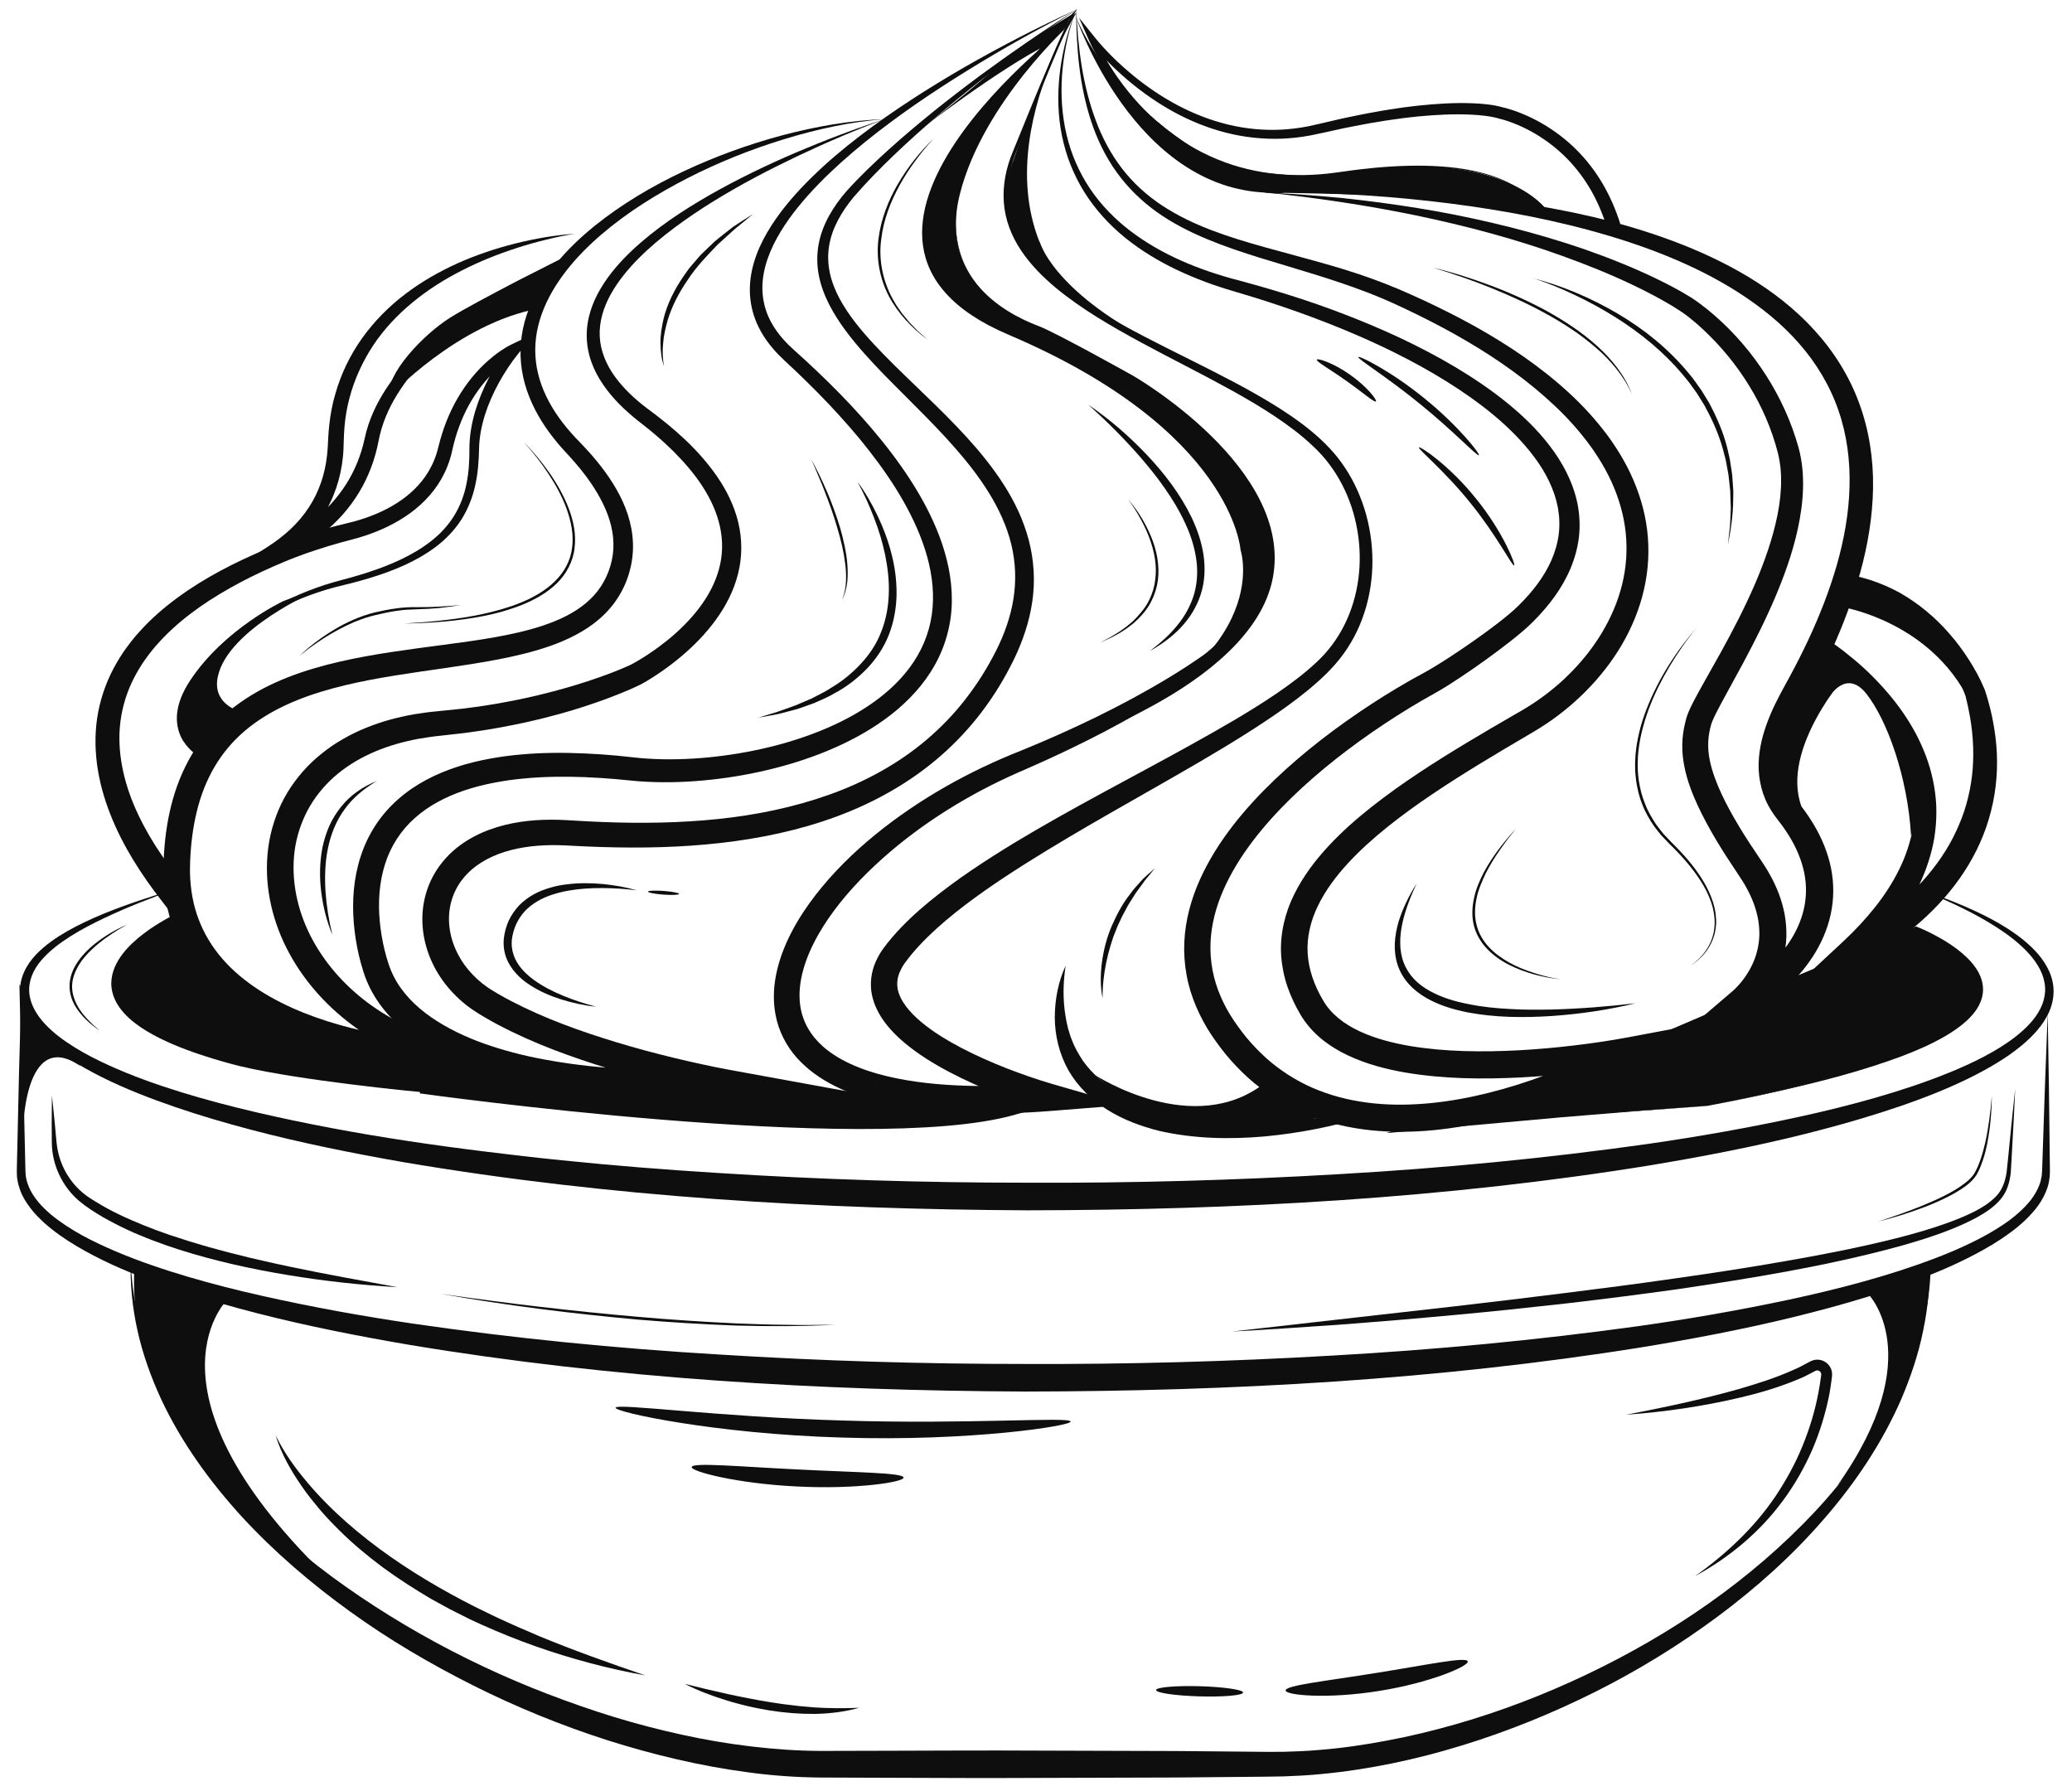 <svg width="58" height="50" viewBox="0 0 58 50" fill="none" xmlns="http://www.w3.org/2000/svg">
<path d="M39.72 12.524C39.682 12.572 40.432 13.171 41.165 14.086C41.903 14.996 42.33 15.857 42.385 15.829C42.432 15.813 42.077 14.894 41.32 13.962C40.569 13.023 39.746 12.483 39.72 12.524" fill="#0E0E0E"/>
<path d="M38.022 9.994C37.993 10.046 38.828 10.554 39.755 11.313C40.688 12.068 41.353 12.783 41.398 12.743C41.438 12.712 40.829 11.926 39.882 11.159C38.937 10.386 38.044 9.95 38.021 9.994" fill="#0E0E0E"/>
<path d="M36.86 10.068C36.837 10.12 37.234 10.339 37.683 10.659C38.135 10.976 38.473 11.277 38.515 11.237C38.554 11.202 38.27 10.826 37.798 10.495C37.329 10.161 36.88 10.018 36.86 10.068Z" fill="#0E0E0E"/>
<path d="M17.231 39.408C17.265 39.269 20.083 39.666 23.592 39.765C27.101 39.878 29.948 39.651 29.969 39.794C29.997 39.914 27.137 40.357 23.57 40.242C20.004 40.14 17.194 39.525 17.232 39.407" fill="#0E0E0E"/>
<path d="M19.363 41.065C19.398 40.933 20.714 41.057 22.333 41.135C23.953 41.218 25.278 41.225 25.293 41.361C25.311 41.488 23.968 41.698 22.298 41.611C20.628 41.53 19.325 41.189 19.362 41.065" fill="#0E0E0E"/>
<path d="M32.362 47.31C32.36 47.389 32.903 47.468 33.576 47.487C34.248 47.507 34.794 47.458 34.797 47.38C34.8 47.301 34.256 47.222 33.584 47.203C32.912 47.184 32.365 47.231 32.362 47.31Z" fill="#0E0E0E"/>
<path d="M19.009 25.024C19.011 24.995 18.818 24.959 18.578 24.94C18.338 24.923 18.142 24.93 18.14 24.959C18.137 24.988 18.331 25.025 18.57 25.043C18.81 25.06 19.007 25.053 19.009 25.024Z" fill="#0E0E0E"/>
<path d="M41.085 46.506C41.04 46.368 39.916 46.611 38.523 46.831C37.131 47.057 35.986 47.176 35.988 47.321C35.985 47.458 37.168 47.567 38.604 47.335C40.039 47.108 41.13 46.635 41.086 46.506" fill="#0E0E0E"/>
<path d="M30.129 0.271C29.083 0.791 28.065 1.365 27.073 1.978C26.082 2.591 25.116 3.246 24.213 3.977C23.763 4.344 23.327 4.728 22.924 5.141C22.523 5.554 22.149 5.996 21.854 6.481C21.561 6.963 21.345 7.5 21.341 8.042C21.339 8.311 21.39 8.578 21.493 8.825C21.596 9.072 21.749 9.3 21.932 9.505C22.023 9.608 22.122 9.704 22.225 9.797C22.334 9.896 22.444 9.994 22.552 10.093C22.768 10.292 22.982 10.496 23.191 10.702C23.611 11.115 24.017 11.545 24.401 11.995C24.785 12.445 25.147 12.917 25.472 13.417C25.796 13.918 26.084 14.449 26.298 15.017C26.512 15.584 26.65 16.195 26.644 16.821C26.64 17.446 26.473 18.077 26.163 18.624C25.855 19.173 25.42 19.633 24.938 20.009C24.453 20.386 23.921 20.686 23.369 20.929C22.818 21.174 22.246 21.362 21.666 21.51C21.086 21.657 20.496 21.762 19.901 21.826C19.306 21.891 18.705 21.915 18.101 21.884C17.95 21.877 17.799 21.865 17.647 21.849L17.218 21.808C16.931 21.785 16.645 21.765 16.359 21.754C15.787 21.734 15.216 21.738 14.653 21.794C14.372 21.819 14.094 21.86 13.82 21.913C13.546 21.966 13.275 22.034 13.015 22.121C12.495 22.295 12.007 22.546 11.616 22.896C11.222 23.243 10.935 23.691 10.777 24.192C10.618 24.694 10.579 25.241 10.63 25.784C10.655 26.055 10.7 26.326 10.765 26.593C10.798 26.726 10.835 26.858 10.877 26.985C10.92 27.113 10.966 27.224 11.024 27.337C11.252 27.789 11.632 28.174 12.075 28.48C12.521 28.786 13.024 29.026 13.551 29.214C14.079 29.401 14.627 29.544 15.186 29.649C15.745 29.756 16.313 29.83 16.883 29.881C18.026 29.983 19.181 29.987 20.335 29.944L20.283 30.709C19.73 30.609 19.196 30.49 18.659 30.358C18.123 30.226 17.59 30.081 17.06 29.92C16.002 29.595 14.954 29.219 13.953 28.692C13.827 28.627 13.704 28.556 13.581 28.485L13.397 28.375C13.337 28.338 13.27 28.294 13.209 28.251C12.958 28.077 12.731 27.867 12.534 27.631C12.14 27.159 11.877 26.564 11.83 25.933C11.806 25.618 11.838 25.296 11.931 24.989C12.022 24.682 12.175 24.393 12.375 24.145C12.574 23.895 12.817 23.688 13.08 23.526C13.343 23.362 13.626 23.243 13.912 23.154C14.486 22.98 15.073 22.933 15.645 22.949C15.938 22.959 16.198 22.981 16.47 22.993C16.74 23.007 17.009 23.017 17.279 23.024C18.357 23.051 19.434 23.017 20.494 22.881C21.554 22.744 22.597 22.498 23.58 22.107C24.56 21.713 25.476 21.161 26.239 20.437C26.622 20.078 26.966 19.677 27.267 19.245C27.42 19.03 27.559 18.806 27.689 18.576C27.756 18.462 27.815 18.344 27.877 18.227C27.935 18.111 27.992 17.993 28.042 17.873C28.246 17.395 28.381 16.892 28.41 16.382C28.442 15.872 28.369 15.358 28.2 14.87C28.032 14.381 27.777 13.918 27.477 13.482C27.176 13.046 26.829 12.636 26.464 12.239C26.098 11.842 25.713 11.459 25.328 11.073C24.942 10.687 24.552 10.301 24.185 9.885C23.82 9.471 23.47 9.029 23.209 8.522C23.081 8.268 22.976 7.996 22.921 7.71C22.866 7.425 22.862 7.126 22.915 6.84C22.967 6.553 23.074 6.281 23.212 6.032C23.351 5.783 23.518 5.554 23.703 5.343C24.077 4.93 24.471 4.554 24.879 4.185C25.693 3.451 26.55 2.772 27.428 2.12C28.309 1.474 29.208 0.853 30.13 0.269L30.129 0.271ZM30.129 0.271C29.228 0.887 28.352 1.539 27.497 2.215C26.642 2.89 25.808 3.592 25.023 4.343C24.631 4.718 24.248 5.109 23.899 5.513C23.561 5.919 23.286 6.387 23.207 6.892C23.167 7.143 23.177 7.399 23.231 7.648C23.285 7.897 23.383 8.139 23.506 8.368C23.755 8.827 24.098 9.242 24.462 9.635C25.196 10.423 26.02 11.142 26.782 11.941C27.163 12.34 27.531 12.757 27.858 13.214C28.186 13.669 28.473 14.164 28.668 14.706C28.866 15.245 28.963 15.83 28.937 16.41C28.911 16.991 28.765 17.559 28.548 18.087C28.495 18.219 28.435 18.348 28.374 18.476C28.309 18.602 28.247 18.728 28.179 18.851C28.043 19.098 27.897 19.339 27.738 19.572C27.421 20.038 27.055 20.475 26.648 20.868C25.836 21.659 24.857 22.267 23.82 22.699C22.78 23.132 21.683 23.394 20.581 23.546C19.479 23.697 18.367 23.741 17.263 23.721C16.987 23.717 16.712 23.708 16.436 23.696C16.163 23.686 15.879 23.665 15.627 23.659C15.111 23.649 14.596 23.699 14.126 23.847C13.657 23.994 13.234 24.246 12.953 24.605C12.669 24.959 12.536 25.416 12.574 25.875C12.609 26.334 12.806 26.786 13.111 27.149C13.264 27.332 13.441 27.495 13.639 27.632C13.689 27.668 13.738 27.698 13.793 27.732L13.96 27.832C14.074 27.896 14.187 27.962 14.305 28.021C15.238 28.509 16.254 28.873 17.281 29.184C17.796 29.34 18.317 29.48 18.84 29.607C19.103 29.67 19.365 29.731 19.628 29.788C19.891 29.845 20.158 29.901 20.415 29.947L23.937 30.59L20.363 30.712C19.184 30.752 17.999 30.745 16.814 30.636C16.221 30.581 15.63 30.503 15.042 30.389C14.453 30.276 13.869 30.123 13.296 29.917C12.724 29.711 12.164 29.446 11.648 29.088C11.39 28.908 11.146 28.703 10.925 28.468C10.706 28.232 10.511 27.964 10.362 27.668C10.288 27.522 10.223 27.361 10.176 27.211C10.127 27.061 10.086 26.911 10.05 26.76C9.979 26.459 9.93 26.152 9.904 25.842C9.852 25.224 9.897 24.582 10.097 23.97C10.196 23.664 10.337 23.369 10.514 23.097C10.693 22.826 10.908 22.579 11.15 22.369C11.635 21.942 12.212 21.657 12.799 21.466C13.093 21.369 13.391 21.297 13.691 21.242C13.99 21.186 14.291 21.145 14.591 21.12C15.192 21.065 15.79 21.066 16.385 21.092C16.683 21.105 16.979 21.127 17.275 21.153L17.717 21.2C17.856 21.216 17.996 21.229 18.137 21.237C18.699 21.272 19.269 21.256 19.836 21.201C20.967 21.088 22.094 20.831 23.134 20.388C23.653 20.165 24.148 19.893 24.59 19.557C25.031 19.221 25.417 18.818 25.686 18.35C25.958 17.882 26.105 17.351 26.116 16.808C26.13 16.264 26.017 15.713 25.827 15.187C25.638 14.659 25.374 14.152 25.072 13.668C24.768 13.184 24.424 12.723 24.058 12.278C23.69 11.835 23.3 11.408 22.894 10.996C22.691 10.79 22.484 10.587 22.274 10.387C22.169 10.287 22.063 10.189 21.957 10.09C21.845 9.987 21.737 9.876 21.637 9.758C21.435 9.524 21.264 9.256 21.149 8.961C21.034 8.666 20.98 8.346 20.991 8.032C21.001 7.717 21.072 7.411 21.179 7.124C21.287 6.837 21.43 6.569 21.592 6.316C21.917 5.81 22.314 5.364 22.736 4.95C23.158 4.537 23.61 4.158 24.076 3.801C25.01 3.088 26 2.458 27.012 1.872C28.028 1.292 29.067 0.753 30.13 0.269L30.129 0.271Z" fill="#0E0E0E"/>
<path d="M28.948 9.167C30.354 9.814 31.714 10.577 32.922 11.555C33.52 12.049 34.076 12.605 34.511 13.255C34.622 13.417 34.723 13.585 34.815 13.758C34.908 13.931 34.99 14.111 35.06 14.295C35.2 14.663 35.291 15.055 35.315 15.453C35.34 15.85 35.299 16.254 35.196 16.642C35.093 17.03 34.925 17.401 34.708 17.74C34.489 18.079 34.221 18.387 33.902 18.646C33.82 18.712 33.741 18.767 33.661 18.824C33.582 18.882 33.501 18.936 33.421 18.992C33.259 19.103 33.096 19.211 32.932 19.317C32.273 19.739 31.595 20.125 30.904 20.488C30.212 20.849 29.508 21.184 28.794 21.497C28.613 21.576 28.44 21.65 28.267 21.73C28.094 21.809 27.923 21.892 27.753 21.977C27.414 22.148 27.081 22.332 26.755 22.528C26.105 22.92 25.485 23.36 24.91 23.851C24.337 24.342 23.805 24.879 23.36 25.473C23.139 25.77 22.939 26.081 22.777 26.405C22.614 26.728 22.489 27.065 22.425 27.404C22.361 27.743 22.363 28.082 22.451 28.391C22.538 28.701 22.711 28.977 22.947 29.21C23.183 29.444 23.48 29.631 23.802 29.78C24.124 29.929 24.472 30.042 24.829 30.127C25.547 30.298 26.299 30.371 27.054 30.394C27.81 30.418 28.572 30.387 29.333 30.333L29.257 31.087C29.016 31.015 28.793 30.941 28.564 30.861C28.336 30.782 28.111 30.698 27.887 30.608C27.439 30.43 26.997 30.233 26.564 30.004C26.133 29.776 25.71 29.518 25.316 29.189C25.12 29.024 24.932 28.839 24.768 28.619C24.605 28.399 24.463 28.137 24.404 27.832C24.344 27.528 24.39 27.198 24.511 26.927C24.571 26.793 24.642 26.665 24.724 26.554C24.804 26.444 24.88 26.35 24.962 26.253C25.288 25.871 25.649 25.538 26.024 25.23C26.775 24.615 27.577 24.093 28.388 23.597C30.016 22.614 31.7 21.758 33.342 20.846C34.162 20.39 34.978 19.927 35.746 19.405C36.129 19.142 36.5 18.866 36.832 18.556C37.166 18.251 37.435 17.892 37.635 17.49C38.036 16.687 38.151 15.743 37.996 14.849C37.844 13.952 37.42 13.101 36.745 12.481C36.412 12.164 36.036 11.888 35.649 11.63C35.26 11.373 34.855 11.137 34.444 10.91C33.622 10.456 32.777 10.038 31.946 9.589C31.117 9.138 30.291 8.665 29.555 8.058C29.191 7.754 28.85 7.412 28.583 7.013C28.316 6.616 28.134 6.152 28.1 5.671C28.063 5.19 28.161 4.708 28.343 4.268L28.876 2.959C29.055 2.523 29.237 2.088 29.424 1.655C29.517 1.439 29.612 1.223 29.709 1.008C29.809 0.794 29.904 0.579 30.024 0.372L30.061 0.402C29.416 1.022 28.826 1.702 28.3 2.427C28.038 2.789 27.792 3.165 27.574 3.557C27.355 3.947 27.163 4.354 27.017 4.777C26.87 5.2 26.771 5.641 26.755 6.089C26.739 6.535 26.814 6.989 26.998 7.397C27.184 7.805 27.47 8.164 27.811 8.453C28.151 8.746 28.542 8.974 28.946 9.167H28.948ZM28.948 9.167C28.544 8.976 28.152 8.748 27.811 8.457C27.468 8.168 27.18 7.81 26.991 7.401C26.805 6.991 26.728 6.537 26.743 6.088C26.757 5.639 26.854 5.195 27.001 4.77C27.146 4.345 27.336 3.936 27.554 3.544C27.772 3.151 28.016 2.774 28.278 2.41C28.54 2.044 28.82 1.693 29.112 1.352C29.405 1.011 29.708 0.68 30.03 0.367L30.15 0.25L30.067 0.397C29.952 0.6 29.859 0.817 29.761 1.031C29.666 1.246 29.574 1.463 29.483 1.68C29.301 2.115 29.124 2.551 28.948 2.988L28.429 4.302C28.256 4.734 28.168 5.202 28.207 5.662C28.245 6.123 28.422 6.564 28.685 6.945C28.948 7.327 29.285 7.654 29.648 7.947C30.378 8.529 31.204 8.987 32.035 9.422C32.869 9.856 33.721 10.261 34.556 10.704C34.974 10.926 35.388 11.159 35.79 11.413C36.19 11.669 36.583 11.945 36.94 12.272C37.118 12.435 37.287 12.611 37.44 12.803C37.592 12.995 37.726 13.2 37.843 13.414C38.076 13.843 38.239 14.309 38.33 14.788C38.513 15.745 38.413 16.768 37.988 17.663C37.882 17.886 37.755 18.101 37.61 18.302C37.464 18.503 37.299 18.69 37.125 18.862C36.776 19.204 36.397 19.502 36.009 19.783C35.232 20.34 34.421 20.833 33.605 21.313C31.973 22.267 30.315 23.163 28.734 24.159C27.945 24.657 27.172 25.179 26.472 25.77C26.124 26.065 25.796 26.379 25.514 26.718C25.445 26.801 25.375 26.893 25.317 26.974C25.26 27.053 25.219 27.134 25.184 27.215C25.116 27.377 25.101 27.534 25.13 27.693C25.161 27.853 25.246 28.017 25.363 28.174C25.482 28.331 25.632 28.479 25.796 28.617C26.128 28.891 26.514 29.127 26.916 29.337C27.318 29.547 27.738 29.732 28.166 29.901C28.381 29.984 28.597 30.064 28.814 30.139C29.031 30.213 29.255 30.286 29.466 30.347L31.498 30.934L29.391 31.101C28.608 31.162 27.82 31.188 27.029 31.16C26.237 31.131 25.441 31.052 24.651 30.86C24.256 30.762 23.864 30.636 23.485 30.458C23.107 30.28 22.738 30.049 22.424 29.736C22.109 29.427 21.863 29.021 21.749 28.582C21.631 28.143 21.642 27.687 21.728 27.268C21.814 26.846 21.97 26.454 22.159 26.089C22.35 25.723 22.576 25.384 22.822 25.064C23.316 24.426 23.888 23.864 24.503 23.363C25.733 22.363 27.132 21.584 28.587 21.01C29.299 20.72 30.002 20.407 30.692 20.07C31.382 19.732 32.059 19.368 32.715 18.971C32.879 18.872 33.041 18.77 33.202 18.666C33.281 18.613 33.362 18.562 33.441 18.507C33.52 18.454 33.6 18.399 33.673 18.348C33.966 18.133 34.227 17.862 34.442 17.561C34.876 16.958 35.122 16.214 35.101 15.461C35.088 14.707 34.815 13.968 34.411 13.32C34.001 12.671 33.465 12.105 32.884 11.599C32.591 11.347 32.287 11.107 31.971 10.885C31.655 10.663 31.329 10.454 30.998 10.254C30.335 9.854 29.648 9.497 28.948 9.166L28.948 9.167Z" fill="#0E0E0E"/>
<path d="M30.129 0.271C29.926 0.795 29.805 1.347 29.747 1.902C29.689 2.458 29.707 3.021 29.811 3.565C29.865 3.837 29.938 4.105 30.037 4.363C30.136 4.62 30.257 4.869 30.399 5.104C30.684 5.576 31.058 5.989 31.482 6.339C32.336 7.038 33.372 7.484 34.435 7.785C35.518 8.07 36.607 8.399 37.661 8.809C38.717 9.216 39.751 9.69 40.731 10.273C41.221 10.565 41.698 10.885 42.147 11.245C42.595 11.607 43.02 12.008 43.378 12.477C43.736 12.943 44.03 13.487 44.156 14.092C44.216 14.394 44.233 14.708 44.2 15.017C44.165 15.326 44.082 15.627 43.964 15.909C43.727 16.475 43.354 16.957 42.943 17.374C42.731 17.592 42.503 17.774 42.279 17.952C42.054 18.129 41.826 18.299 41.595 18.466C41.364 18.632 41.131 18.794 40.893 18.952C40.655 19.11 40.417 19.265 40.155 19.411C39.673 19.677 39.202 19.966 38.741 20.272C37.821 20.885 36.943 21.563 36.157 22.326C35.765 22.708 35.397 23.111 35.07 23.541C34.744 23.971 34.459 24.428 34.247 24.91C34.036 25.39 33.902 25.897 33.885 26.405C33.865 26.912 33.964 27.416 34.165 27.886C34.266 28.121 34.389 28.348 34.535 28.564C34.684 28.782 34.841 28.995 35.017 29.19C35.193 29.386 35.379 29.569 35.579 29.737C35.781 29.902 35.995 30.052 36.219 30.185C37.118 30.718 38.187 30.934 39.257 30.923C40.33 30.913 41.41 30.697 42.453 30.372C42.975 30.209 43.491 30.016 43.995 29.799C44.247 29.691 44.497 29.578 44.744 29.458C44.867 29.399 44.99 29.337 45.11 29.274C45.23 29.212 45.355 29.145 45.463 29.082L45.732 29.792C45.198 29.891 44.677 29.964 44.147 30.027C43.619 30.088 43.088 30.134 42.555 30.162C41.49 30.214 40.414 30.206 39.335 30.023C38.796 29.929 38.255 29.79 37.735 29.546C37.475 29.424 37.223 29.272 36.99 29.082C36.76 28.893 36.549 28.654 36.396 28.39C36.252 28.145 36.128 27.884 36.034 27.607C35.94 27.331 35.883 27.038 35.862 26.742C35.826 26.146 35.971 25.55 36.227 25.037C36.481 24.521 36.825 24.074 37.198 23.673C37.573 23.27 37.981 22.913 38.403 22.58C39.247 21.915 40.144 21.344 41.047 20.798C41.5 20.525 41.954 20.261 42.408 19.998L42.579 19.9L42.739 19.804L42.897 19.704L43.052 19.599C43.257 19.457 43.453 19.303 43.641 19.139C44.388 18.48 44.992 17.648 45.304 16.716C45.46 16.25 45.539 15.762 45.529 15.273C45.522 14.785 45.423 14.297 45.252 13.834C45.082 13.369 44.836 12.931 44.544 12.52C44.249 12.111 43.912 11.729 43.541 11.379C42.801 10.676 41.954 10.075 41.061 9.551C40.615 9.289 40.156 9.045 39.69 8.816C39.458 8.7 39.22 8.59 38.985 8.482C38.75 8.376 38.512 8.276 38.27 8.184C37.303 7.812 36.295 7.532 35.288 7.223C34.786 7.067 34.283 6.9 33.793 6.696C33.303 6.492 32.823 6.249 32.386 5.938C31.95 5.627 31.561 5.247 31.251 4.812C30.939 4.377 30.708 3.892 30.542 3.389C30.211 2.379 30.126 1.318 30.125 0.272L30.129 0.271ZM30.129 0.271C30.171 1.316 30.303 2.37 30.664 3.346C30.843 3.833 31.085 4.297 31.398 4.705C31.71 5.114 32.093 5.463 32.521 5.747C32.95 6.03 33.417 6.254 33.899 6.439C34.383 6.624 34.881 6.774 35.384 6.915C36.389 7.197 37.416 7.443 38.414 7.806C38.664 7.896 38.912 7.993 39.157 8.097C39.4 8.203 39.642 8.308 39.882 8.421C40.361 8.645 40.834 8.884 41.298 9.142C42.224 9.661 43.115 10.258 43.909 10.988C44.306 11.351 44.672 11.752 44.999 12.19C45.321 12.629 45.601 13.108 45.799 13.626C46.001 14.142 46.122 14.696 46.14 15.256C46.159 15.816 46.077 16.378 45.908 16.91C45.739 17.442 45.488 17.944 45.176 18.401C44.864 18.858 44.496 19.272 44.087 19.638C43.882 19.822 43.667 19.993 43.443 20.153L43.272 20.269L43.099 20.381L42.924 20.488L42.754 20.588C42.303 20.853 41.853 21.119 41.408 21.391C40.521 21.935 39.649 22.5 38.85 23.139C38.451 23.459 38.071 23.798 37.733 24.165C37.395 24.532 37.098 24.93 36.891 25.358C36.684 25.785 36.576 26.241 36.605 26.695C36.633 27.149 36.794 27.597 37.04 28.01C37.257 28.385 37.624 28.666 38.054 28.867C38.485 29.069 38.969 29.195 39.462 29.28C40.454 29.446 41.488 29.454 42.515 29.401C43.03 29.373 43.545 29.327 44.057 29.266C44.569 29.205 45.087 29.13 45.584 29.036L47.799 28.619L45.853 29.746C45.718 29.824 45.595 29.89 45.466 29.957C45.338 30.024 45.21 30.089 45.081 30.152C44.822 30.278 44.562 30.398 44.297 30.509C43.77 30.735 43.231 30.934 42.681 31.105C42.131 31.276 41.57 31.416 40.999 31.517C40.428 31.618 39.847 31.68 39.26 31.682C38.674 31.684 38.082 31.632 37.502 31.493C36.922 31.357 36.354 31.141 35.837 30.831C35.578 30.678 35.332 30.504 35.1 30.312C34.869 30.119 34.656 29.908 34.457 29.685C34.258 29.462 34.081 29.222 33.914 28.976C33.746 28.726 33.602 28.457 33.482 28.176C33.362 27.894 33.27 27.599 33.215 27.295C33.159 26.992 33.138 26.681 33.152 26.374C33.178 25.757 33.346 25.162 33.59 24.618C33.835 24.073 34.155 23.574 34.51 23.113C34.867 22.652 35.262 22.227 35.678 21.829C36.51 21.034 37.423 20.342 38.376 19.717C38.854 19.407 39.342 19.11 39.847 18.841C40.076 18.716 40.312 18.569 40.544 18.419C40.775 18.268 41.005 18.113 41.232 17.954C41.459 17.795 41.683 17.633 41.901 17.465C42.118 17.296 42.333 17.128 42.514 16.946C42.894 16.571 43.224 16.149 43.429 15.68C43.531 15.445 43.601 15.201 43.633 14.952C43.663 14.703 43.653 14.45 43.607 14.201C43.511 13.702 43.27 13.225 42.951 12.799C42.633 12.372 42.246 11.985 41.828 11.634C41.408 11.284 40.956 10.967 40.487 10.674C39.547 10.091 38.543 9.605 37.512 9.184C36.996 8.974 36.474 8.779 35.946 8.599C35.682 8.508 35.416 8.423 35.15 8.339L34.344 8.096C33.8 7.929 33.268 7.72 32.758 7.464C32.249 7.205 31.764 6.895 31.332 6.518C30.902 6.139 30.525 5.696 30.245 5.196C30.105 4.947 29.987 4.684 29.893 4.415C29.801 4.145 29.733 3.868 29.688 3.587C29.599 3.024 29.607 2.453 29.685 1.894C29.766 1.337 29.908 0.787 30.131 0.271H30.129Z" fill="#0E0E0E"/>
<path d="M24.767 3.335C23.934 3.643 23.118 3.994 22.317 4.374C21.517 4.755 20.731 5.165 19.979 5.63C19.603 5.862 19.237 6.108 18.884 6.371C18.532 6.634 18.195 6.914 17.887 7.222C17.581 7.53 17.303 7.866 17.098 8.235C16.892 8.604 16.768 9.012 16.788 9.416C16.807 9.82 16.969 10.206 17.213 10.543C17.457 10.88 17.772 11.173 18.114 11.432C18.832 11.96 19.538 12.565 20.069 13.333C20.333 13.716 20.55 14.147 20.664 14.618C20.779 15.087 20.78 15.594 20.659 16.065C20.541 16.538 20.314 16.971 20.037 17.352C19.759 17.735 19.43 18.07 19.076 18.37C18.899 18.519 18.715 18.66 18.526 18.792C18.43 18.858 18.334 18.922 18.235 18.984L18.086 19.075L18.01 19.119C17.983 19.134 17.959 19.148 17.924 19.166C17.864 19.195 17.816 19.217 17.761 19.242C17.709 19.266 17.656 19.289 17.604 19.312C17.498 19.358 17.393 19.4 17.287 19.443C17.076 19.527 16.863 19.606 16.649 19.679C16.221 19.828 15.787 19.958 15.35 20.068C15.132 20.128 14.91 20.175 14.691 20.227C14.469 20.272 14.248 20.32 14.026 20.36C13.803 20.398 13.581 20.44 13.357 20.469L13.021 20.517C12.909 20.532 12.797 20.542 12.685 20.555L12.349 20.593C12.244 20.606 12.137 20.614 12.033 20.631C11.823 20.662 11.614 20.695 11.409 20.746C10.591 20.934 9.816 21.293 9.236 21.856C8.948 22.137 8.709 22.464 8.54 22.825C8.37 23.185 8.264 23.576 8.23 23.977C8.162 24.78 8.364 25.607 8.76 26.328C9.156 27.052 9.736 27.677 10.418 28.16C10.76 28.4 11.126 28.609 11.509 28.781C11.894 28.953 12.294 29.091 12.704 29.197L15.965 30.041L12.6 29.955C12.464 29.952 12.344 29.945 12.218 29.936C12.093 29.928 11.969 29.918 11.845 29.906C11.597 29.883 11.351 29.851 11.104 29.815C10.612 29.742 10.123 29.645 9.639 29.522C8.674 29.272 7.717 28.919 6.851 28.36C6.42 28.081 6.015 27.747 5.669 27.351C5.323 26.954 5.041 26.492 4.857 25.993C4.669 25.495 4.585 24.965 4.575 24.445C4.573 24.181 4.585 23.934 4.607 23.68C4.628 23.427 4.662 23.175 4.71 22.922C4.806 22.42 4.959 21.92 5.192 21.451C5.423 20.982 5.734 20.546 6.109 20.179C6.483 19.81 6.916 19.511 7.37 19.272C7.825 19.034 8.302 18.855 8.783 18.712C9.746 18.427 10.723 18.281 11.687 18.148C12.65 18.015 13.612 17.914 14.529 17.7C14.986 17.591 15.432 17.454 15.834 17.251C16.235 17.049 16.585 16.776 16.819 16.419C16.935 16.242 17.027 16.045 17.087 15.838C17.148 15.632 17.177 15.42 17.171 15.205C17.163 14.774 17.017 14.345 16.799 13.944C16.582 13.542 16.296 13.169 15.98 12.818L15.734 12.548C15.65 12.454 15.569 12.358 15.491 12.258C15.335 12.06 15.191 11.85 15.065 11.628C14.813 11.185 14.633 10.688 14.585 10.17C14.534 9.652 14.617 9.127 14.803 8.651C14.987 8.174 15.264 7.744 15.582 7.36C15.9 6.975 16.262 6.634 16.645 6.323C17.414 5.705 18.263 5.205 19.147 4.79C20.032 4.375 20.952 4.042 21.892 3.789C22.832 3.541 23.796 3.369 24.766 3.335L24.767 3.335ZM24.767 3.335C23.799 3.408 22.849 3.62 21.925 3.904C21.002 4.188 20.102 4.549 19.244 4.988C18.389 5.428 17.566 5.938 16.841 6.559C16.479 6.869 16.142 7.207 15.852 7.579C15.564 7.949 15.32 8.355 15.166 8.787C15.009 9.218 14.948 9.677 15.002 10.126C15.054 10.575 15.22 11.007 15.456 11.401C15.573 11.598 15.709 11.786 15.856 11.965C15.93 12.055 16.007 12.142 16.086 12.228L16.336 12.49C16.677 12.852 16.996 13.245 17.252 13.691C17.508 14.134 17.696 14.645 17.717 15.188C17.729 15.457 17.697 15.731 17.624 15.992C17.554 16.253 17.443 16.502 17.297 16.731C17.15 16.961 16.967 17.166 16.763 17.34C16.559 17.514 16.335 17.658 16.105 17.779C15.643 18.022 15.156 18.177 14.673 18.299C14.188 18.421 13.702 18.508 13.219 18.586C12.736 18.664 12.255 18.731 11.777 18.8C10.822 18.94 9.876 19.092 8.979 19.367C8.087 19.64 7.24 20.05 6.61 20.684C6.295 20.999 6.038 21.366 5.844 21.769C5.649 22.171 5.519 22.608 5.436 23.058C5.394 23.283 5.365 23.511 5.345 23.741C5.326 23.971 5.316 24.209 5.318 24.43C5.329 24.878 5.401 25.319 5.558 25.729C5.712 26.14 5.943 26.519 6.236 26.853C6.529 27.187 6.879 27.475 7.263 27.722C8.032 28.215 8.919 28.546 9.828 28.777C10.283 28.892 10.747 28.983 11.215 29.05C11.449 29.084 11.684 29.112 11.918 29.135C12.036 29.147 12.154 29.157 12.27 29.165C12.386 29.174 12.508 29.181 12.615 29.184L12.511 29.943C12.062 29.825 11.62 29.67 11.194 29.479C10.768 29.286 10.36 29.052 9.976 28.78C9.211 28.235 8.552 27.525 8.098 26.687C7.644 25.853 7.402 24.882 7.489 23.911C7.531 23.427 7.661 22.948 7.872 22.506C8.084 22.064 8.383 21.666 8.733 21.331C8.91 21.164 9.1 21.013 9.298 20.877C9.497 20.742 9.706 20.625 9.919 20.519C10.348 20.313 10.798 20.162 11.254 20.063C11.481 20.009 11.712 19.974 11.942 19.943C12.057 19.927 12.171 19.918 12.287 19.906L12.613 19.873C12.721 19.862 12.83 19.852 12.938 19.839L13.262 19.797C13.479 19.771 13.693 19.732 13.909 19.698C14.124 19.661 14.337 19.618 14.551 19.576C14.764 19.528 14.978 19.485 15.189 19.43C15.613 19.326 16.032 19.207 16.445 19.072C16.652 19.005 16.856 18.932 17.06 18.856C17.16 18.817 17.262 18.779 17.361 18.737C17.41 18.717 17.46 18.696 17.508 18.674C17.556 18.654 17.608 18.63 17.648 18.612C17.663 18.605 17.687 18.592 17.709 18.58L17.778 18.542L17.914 18.462C18.004 18.408 18.094 18.35 18.182 18.291C18.359 18.173 18.53 18.046 18.695 17.913C19.024 17.644 19.325 17.346 19.576 17.014C19.826 16.682 20.023 16.317 20.127 15.928C20.234 15.54 20.24 15.133 20.152 14.737C20.066 14.341 19.889 13.96 19.659 13.608C19.43 13.254 19.147 12.93 18.842 12.625C18.765 12.55 18.686 12.475 18.607 12.402C18.526 12.33 18.447 12.256 18.363 12.186C18.28 12.117 18.198 12.045 18.112 11.978L17.851 11.772C17.493 11.487 17.155 11.162 16.887 10.773C16.753 10.578 16.638 10.367 16.557 10.14C16.475 9.913 16.429 9.671 16.424 9.429C16.419 9.186 16.457 8.945 16.526 8.717C16.596 8.49 16.695 8.275 16.815 8.075C17.052 7.674 17.358 7.328 17.686 7.016C18.347 6.395 19.099 5.898 19.874 5.454C20.649 5.012 21.453 4.625 22.271 4.274C23.09 3.926 23.921 3.609 24.766 3.335L24.767 3.335Z" fill="#0E0E0E"/>
<path d="M35.413 5.385C36.946 5.287 38.487 5.304 40.022 5.408C41.558 5.516 43.091 5.722 44.599 6.074C45.352 6.255 46.098 6.473 46.827 6.746C47.556 7.019 48.27 7.347 48.944 7.753C49.617 8.16 50.251 8.651 50.789 9.243C51.328 9.833 51.768 10.53 52.044 11.291C52.324 12.05 52.444 12.863 52.431 13.664C52.418 14.466 52.284 15.256 52.075 16.017C51.865 16.779 51.586 17.515 51.262 18.227C51.099 18.583 50.928 18.934 50.745 19.279C50.562 19.625 50.386 19.948 50.248 20.28C50.109 20.61 50.007 20.946 49.982 21.273C49.955 21.599 50.013 21.91 50.157 22.185L50.215 22.287C50.237 22.32 50.257 22.354 50.28 22.386L50.355 22.484L50.449 22.605C50.573 22.769 50.689 22.941 50.794 23.121C51.004 23.481 51.17 23.88 51.255 24.305C51.341 24.729 51.338 25.178 51.244 25.603C51.151 26.029 50.972 26.429 50.741 26.783C50.51 27.138 50.23 27.452 49.919 27.727C49.764 27.864 49.598 27.991 49.425 28.108C49.251 28.225 49.069 28.331 48.865 28.423L46.431 29.513L48.504 27.74L48.544 27.704C48.572 27.679 48.598 27.652 48.624 27.624C48.676 27.569 48.727 27.511 48.774 27.45C48.869 27.329 48.951 27.198 49.021 27.062C49.159 26.79 49.237 26.495 49.248 26.195C49.252 26.045 49.24 25.893 49.215 25.742C49.187 25.591 49.145 25.441 49.091 25.292C49.064 25.218 49.032 25.145 49 25.073C48.963 25.002 48.932 24.927 48.891 24.858C48.85 24.787 48.814 24.715 48.767 24.647C48.722 24.578 48.68 24.511 48.627 24.434C48.224 23.833 47.834 23.217 47.518 22.538C47.362 22.198 47.223 21.838 47.147 21.446C47.108 21.25 47.087 21.045 47.091 20.839C47.094 20.632 47.124 20.425 47.172 20.23C47.183 20.18 47.196 20.133 47.21 20.085C47.23 20.023 47.25 19.969 47.27 19.921C47.311 19.825 47.353 19.739 47.396 19.656C47.482 19.49 47.569 19.332 47.657 19.175L48.179 18.244C48.52 17.626 48.843 17.001 49.12 16.362C49.395 15.722 49.627 15.066 49.759 14.4C49.825 14.068 49.862 13.733 49.857 13.402C49.855 13.238 49.842 13.074 49.815 12.915C49.802 12.835 49.786 12.757 49.767 12.679L49.699 12.434C49.309 11.124 48.506 9.938 47.467 9.037C47.336 8.925 47.203 8.819 47.066 8.727C46.926 8.633 46.777 8.542 46.626 8.456C46.323 8.283 46.01 8.122 45.693 7.971C45.058 7.668 44.401 7.405 43.735 7.165C42.404 6.684 41.028 6.32 39.636 6.03C38.244 5.743 36.833 5.534 35.415 5.387L35.413 5.385ZM35.413 5.385C35.596 5.401 35.778 5.409 35.952 5.417C36.125 5.424 36.303 5.438 36.48 5.451C36.836 5.475 37.192 5.509 37.547 5.541C38.257 5.616 38.966 5.709 39.672 5.823C40.378 5.936 41.08 6.076 41.778 6.24C42.476 6.403 43.168 6.593 43.852 6.811C44.536 7.03 45.211 7.283 45.871 7.573C46.202 7.72 46.528 7.875 46.849 8.047C47.01 8.133 47.168 8.222 47.327 8.322C47.488 8.424 47.638 8.537 47.782 8.652C48.357 9.117 48.859 9.663 49.279 10.271C49.699 10.879 50.036 11.547 50.263 12.255C50.29 12.345 50.317 12.432 50.344 12.523C50.369 12.617 50.392 12.713 50.409 12.809C50.444 13.001 50.464 13.194 50.47 13.385C50.483 13.768 50.447 14.146 50.382 14.514C50.253 15.251 50.012 15.949 49.733 16.622C49.452 17.294 49.127 17.942 48.787 18.575L48.274 19.516C48.19 19.671 48.106 19.826 48.03 19.977C47.993 20.052 47.957 20.128 47.93 20.195C47.916 20.229 47.905 20.26 47.899 20.282C47.889 20.32 47.878 20.359 47.87 20.396C47.798 20.698 47.8 20.993 47.864 21.3C47.929 21.608 48.047 21.918 48.189 22.225C48.477 22.838 48.852 23.431 49.246 24.011C49.294 24.079 49.348 24.164 49.4 24.244C49.454 24.323 49.5 24.41 49.548 24.493C49.598 24.577 49.638 24.667 49.682 24.754C49.722 24.844 49.762 24.934 49.797 25.027C49.866 25.213 49.921 25.408 49.959 25.607C49.993 25.808 50.01 26.012 50.005 26.218C49.992 26.631 49.884 27.04 49.701 27.405C49.609 27.587 49.501 27.76 49.377 27.919C49.316 28 49.249 28.076 49.18 28.15C49.145 28.188 49.108 28.224 49.071 28.26C49.052 28.278 49.033 28.297 49.013 28.314C48.991 28.334 48.975 28.348 48.942 28.374L48.55 27.719C48.845 27.584 49.144 27.375 49.406 27.145C49.671 26.913 49.907 26.65 50.095 26.361C50.284 26.074 50.424 25.761 50.496 25.437C50.569 25.113 50.573 24.778 50.508 24.45C50.443 24.121 50.314 23.8 50.139 23.498C50.051 23.346 49.953 23.199 49.846 23.056L49.764 22.95L49.666 22.819C49.634 22.773 49.603 22.724 49.572 22.677C49.543 22.628 49.516 22.578 49.488 22.529C49.276 22.123 49.197 21.648 49.237 21.211C49.273 20.771 49.405 20.364 49.563 19.989C49.723 19.613 49.922 19.265 50.102 18.934C50.282 18.603 50.451 18.266 50.612 17.927C50.931 17.246 51.206 16.546 51.413 15.83C51.618 15.115 51.751 14.381 51.772 13.648C51.794 12.915 51.703 12.182 51.464 11.495C51.229 10.807 50.848 10.171 50.364 9.619C49.881 9.064 49.296 8.595 48.668 8.191C48.039 7.787 47.36 7.451 46.66 7.167C45.959 6.882 45.236 6.647 44.502 6.449C43.033 6.05 41.52 5.796 40.001 5.626C39.24 5.541 38.476 5.479 37.711 5.439C36.946 5.397 36.179 5.372 35.411 5.384L35.413 5.385Z" fill="#0E0E0E"/>
<path d="M44.986 6.386C44.877 6.023 44.731 5.673 44.546 5.345C44.451 5.182 44.351 5.022 44.236 4.873C44.124 4.722 44.002 4.579 43.87 4.445C43.607 4.175 43.307 3.942 42.983 3.749C42.821 3.653 42.652 3.567 42.479 3.494C42.392 3.458 42.304 3.424 42.216 3.393C42.129 3.364 42.034 3.335 41.954 3.318L41.948 3.316L41.931 3.311L41.897 3.301C41.885 3.298 41.87 3.294 41.855 3.291C41.827 3.284 41.798 3.278 41.768 3.273C41.709 3.261 41.648 3.253 41.587 3.244C41.465 3.229 41.34 3.218 41.215 3.211C40.964 3.197 40.711 3.198 40.459 3.207C39.952 3.228 39.444 3.277 38.939 3.354C38.812 3.37 38.687 3.393 38.561 3.414C38.435 3.435 38.309 3.454 38.184 3.479C37.933 3.53 37.681 3.571 37.431 3.63C37.181 3.684 36.934 3.743 36.673 3.793C36.414 3.841 36.152 3.871 35.889 3.882C35.363 3.902 34.834 3.845 34.325 3.716C33.816 3.587 33.326 3.389 32.867 3.139C32.409 2.889 31.979 2.59 31.581 2.254C31.184 1.916 30.816 1.552 30.49 1.136L30.643 1.049C30.758 1.317 30.906 1.583 31.064 1.836C31.223 2.09 31.397 2.335 31.586 2.567C31.963 3.033 32.4 3.452 32.887 3.801C33.374 4.151 33.915 4.425 34.486 4.611C35.056 4.796 35.657 4.891 36.258 4.901C36.559 4.906 36.861 4.892 37.16 4.86C37.459 4.827 37.76 4.777 38.061 4.742C38.663 4.67 39.27 4.629 39.878 4.639C40.182 4.646 40.486 4.664 40.786 4.703C41.087 4.743 41.387 4.803 41.677 4.892C41.967 4.981 42.248 5.104 42.501 5.273C42.627 5.358 42.744 5.456 42.846 5.568C42.948 5.68 43.038 5.806 43.087 5.95C43.036 5.807 42.944 5.681 42.842 5.572C42.739 5.461 42.621 5.365 42.494 5.282C42.241 5.117 41.959 4.998 41.67 4.913C41.38 4.828 41.082 4.773 40.782 4.736C40.482 4.701 40.179 4.687 39.877 4.684C39.272 4.682 38.668 4.731 38.068 4.81C37.768 4.848 37.471 4.902 37.168 4.939C36.866 4.975 36.561 4.993 36.256 4.991C35.646 4.988 35.035 4.899 34.451 4.717C33.867 4.535 33.311 4.261 32.809 3.91C32.306 3.56 31.855 3.137 31.464 2.666C31.269 2.431 31.088 2.184 30.921 1.925C30.756 1.666 30.604 1.402 30.477 1.116L30.202 0.494L30.631 1.028C30.945 1.42 31.316 1.779 31.706 2.102C32.098 2.425 32.52 2.711 32.968 2.948C33.415 3.185 33.89 3.369 34.38 3.488C34.869 3.606 35.374 3.654 35.876 3.629C36.127 3.615 36.377 3.584 36.624 3.535C36.866 3.485 37.12 3.421 37.371 3.364C37.622 3.302 37.877 3.256 38.13 3.202C38.257 3.175 38.385 3.155 38.512 3.131C38.64 3.109 38.767 3.084 38.895 3.066C39.407 2.982 39.924 2.925 40.445 2.897C40.705 2.884 40.967 2.88 41.23 2.891C41.362 2.896 41.494 2.905 41.627 2.921C41.694 2.929 41.76 2.937 41.828 2.95C41.861 2.956 41.895 2.963 41.929 2.97C41.946 2.974 41.963 2.977 41.981 2.983C41.999 2.987 42.015 2.991 42.039 2.999L42.016 2.993C42.128 3.016 42.221 3.044 42.32 3.076C42.418 3.107 42.514 3.143 42.608 3.182C42.797 3.259 42.979 3.349 43.156 3.45C43.508 3.653 43.836 3.901 44.124 4.189C44.269 4.332 44.404 4.486 44.528 4.648C44.654 4.809 44.765 4.98 44.869 5.155C45.073 5.507 45.236 5.883 45.356 6.269L44.986 6.381L44.986 6.386Z" fill="#0E0E0E"/>
<path d="M50.788 17.674C51.175 17.895 51.539 18.16 51.884 18.449C52.23 18.735 52.552 19.055 52.847 19.401C53.143 19.746 53.407 20.123 53.626 20.532C53.842 20.94 54.013 21.381 54.109 21.844C54.157 22.075 54.189 22.312 54.2 22.55C54.209 22.788 54.2 23.027 54.172 23.264C54.145 23.502 54.096 23.737 54.029 23.966C53.998 24.081 53.957 24.193 53.919 24.306C53.875 24.416 53.835 24.529 53.785 24.636C53.595 25.07 53.343 25.471 53.064 25.845C52.785 26.22 52.471 26.562 52.141 26.883L51.724 26.262C51.772 26.239 51.838 26.205 51.896 26.173L52.075 26.072C52.195 26.002 52.313 25.93 52.428 25.852C52.66 25.699 52.883 25.532 53.096 25.355C53.523 25.001 53.908 24.6 54.23 24.157C54.555 23.715 54.807 23.227 54.981 22.712C55.151 22.195 55.238 21.652 55.236 21.101C55.235 20.826 55.217 20.549 55.177 20.273C55.159 20.136 55.134 19.998 55.105 19.861C55.09 19.793 55.078 19.723 55.061 19.657L55.037 19.558L55.026 19.508C55.026 19.508 55.023 19.496 55.024 19.5C55.026 19.503 55.024 19.497 55.023 19.494L55.015 19.472C54.926 19.219 54.806 18.96 54.675 18.714C54.543 18.466 54.392 18.228 54.227 18C53.895 17.546 53.503 17.128 53.036 16.799C52.575 16.462 52.046 16.214 51.483 16.051C51.775 16.083 52.065 16.144 52.348 16.234C52.63 16.325 52.906 16.444 53.169 16.588C53.692 16.883 54.165 17.274 54.562 17.732C54.763 17.959 54.944 18.203 55.108 18.459C55.272 18.715 55.419 18.979 55.542 19.27L55.554 19.299L55.562 19.319C55.566 19.331 55.565 19.33 55.568 19.337L55.585 19.392L55.62 19.504C55.644 19.579 55.662 19.651 55.682 19.725C55.703 19.798 55.719 19.873 55.737 19.947C55.756 20.021 55.77 20.096 55.784 20.171C55.842 20.471 55.883 20.777 55.896 21.086C55.925 21.703 55.851 22.331 55.671 22.93C55.493 23.53 55.207 24.094 54.848 24.601C54.489 25.108 54.059 25.557 53.589 25.95C53.352 26.145 53.106 26.326 52.85 26.494C52.721 26.579 52.591 26.658 52.458 26.735C52.391 26.774 52.323 26.811 52.254 26.846C52.183 26.883 52.12 26.916 52.035 26.954L49.92 27.915L51.618 26.333C51.931 26.04 52.221 25.728 52.484 25.398C52.747 25.067 52.977 24.715 53.16 24.343C53.209 24.25 53.246 24.155 53.289 24.06C53.325 23.963 53.366 23.868 53.396 23.77C53.461 23.575 53.514 23.376 53.547 23.173C53.618 22.768 53.624 22.352 53.564 21.939C53.448 21.112 53.075 20.317 52.583 19.602C52.084 18.888 51.474 18.238 50.787 17.673L50.788 17.674Z" fill="#0E0E0E"/>
<path d="M4.722 25.474C4.71 25.455 4.671 25.404 4.638 25.362L4.534 25.227C4.463 25.136 4.392 25.043 4.322 24.949C4.182 24.761 4.046 24.568 3.917 24.37C3.658 23.975 3.423 23.561 3.227 23.124C3.031 22.688 2.873 22.23 2.776 21.753C2.679 21.276 2.646 20.781 2.696 20.29C2.747 19.798 2.886 19.316 3.097 18.873C3.204 18.653 3.326 18.44 3.463 18.24C3.603 18.042 3.75 17.848 3.914 17.672C4.235 17.313 4.598 17.003 4.978 16.724C5.358 16.445 5.759 16.199 6.171 15.978C6.581 15.757 7.004 15.561 7.431 15.382C7.646 15.296 7.859 15.206 8.079 15.128C8.298 15.049 8.519 14.976 8.741 14.908C8.963 14.841 9.186 14.779 9.41 14.722L9.746 14.639C9.853 14.614 9.958 14.586 10.062 14.554C10.478 14.427 10.879 14.248 11.229 14.003C11.579 13.759 11.875 13.445 12.065 13.071C12.115 12.979 12.154 12.882 12.191 12.784C12.207 12.733 12.226 12.684 12.239 12.633L12.281 12.475C12.338 12.245 12.409 12.019 12.495 11.799C12.669 11.357 12.906 10.94 13.207 10.571C13.358 10.386 13.523 10.214 13.705 10.059C13.796 9.981 13.89 9.907 13.989 9.838C14.039 9.804 14.089 9.771 14.141 9.739C14.194 9.707 14.242 9.679 14.308 9.647L14.971 9.329L14.505 9.903C14.306 10.148 14.123 10.43 13.965 10.714C13.808 11.001 13.674 11.3 13.576 11.609C13.479 11.919 13.416 12.239 13.41 12.559C13.404 12.899 13.379 13.246 13.303 13.585C13.229 13.924 13.099 14.256 12.91 14.552C12.72 14.846 12.473 15.102 12.197 15.309C11.642 15.726 10.999 15.982 10.354 16.18C10.193 16.229 10.03 16.273 9.866 16.317C9.701 16.358 9.538 16.396 9.378 16.438C9.056 16.523 8.74 16.631 8.431 16.755C7.814 17.007 7.226 17.333 6.69 17.733C6.159 18.134 5.669 18.607 5.321 19.18C5.153 19.465 5.017 19.78 4.995 20.115C4.983 20.282 5.007 20.451 5.072 20.605C5.136 20.76 5.246 20.893 5.376 20.999C5.244 20.896 5.131 20.764 5.063 20.609C4.994 20.454 4.966 20.283 4.974 20.114C4.989 19.773 5.12 19.451 5.286 19.159C5.454 18.866 5.662 18.597 5.892 18.35C6.122 18.102 6.374 17.875 6.64 17.667C7.173 17.252 7.762 16.909 8.383 16.64C8.694 16.507 9.013 16.391 9.339 16.298C9.503 16.251 9.665 16.21 9.825 16.166C9.986 16.12 10.146 16.073 10.304 16.021C10.935 15.814 11.556 15.549 12.07 15.145C12.327 14.945 12.549 14.703 12.717 14.43C12.884 14.156 12.998 13.851 13.06 13.533C13.124 13.214 13.142 12.888 13.14 12.556C13.14 12.204 13.202 11.857 13.298 11.524C13.397 11.191 13.531 10.871 13.691 10.566C13.853 10.26 14.03 9.971 14.249 9.69L14.446 9.946C14.409 9.964 14.359 9.994 14.316 10.021C14.271 10.05 14.226 10.081 14.182 10.112C14.095 10.175 14.011 10.244 13.93 10.316C13.769 10.461 13.62 10.622 13.486 10.793C13.217 11.136 13.006 11.524 12.855 11.935C12.778 12.14 12.717 12.351 12.669 12.565L12.628 12.738C12.613 12.797 12.593 12.855 12.576 12.914C12.535 13.03 12.491 13.146 12.435 13.255C12.219 13.701 11.877 14.076 11.486 14.361C11.094 14.647 10.655 14.853 10.203 15.001C10.09 15.038 9.975 15.072 9.86 15.101L9.534 15.188C9.317 15.249 9.102 15.313 8.889 15.383C8.676 15.452 8.465 15.526 8.257 15.606C8.049 15.685 7.844 15.776 7.636 15.864C7.226 16.045 6.824 16.243 6.437 16.462C5.663 16.898 4.935 17.421 4.368 18.074C4.225 18.235 4.098 18.409 3.979 18.585C3.863 18.763 3.76 18.95 3.672 19.141C3.498 19.524 3.391 19.934 3.355 20.351C3.286 21.188 3.504 22.04 3.877 22.821C4.063 23.213 4.286 23.591 4.535 23.953C4.658 24.135 4.789 24.312 4.925 24.487C4.993 24.575 5.062 24.661 5.133 24.749L5.242 24.882C5.28 24.93 5.313 24.968 5.365 25.043L4.721 25.472L4.722 25.474Z" fill="#0E0E0E"/>
<path d="M16.102 6.542C15.825 6.584 15.55 6.644 15.278 6.712C15.005 6.778 14.736 6.854 14.47 6.941C13.939 7.112 13.42 7.32 12.926 7.573C12.432 7.824 11.963 8.121 11.541 8.472C11.118 8.82 10.742 9.222 10.443 9.674C10.146 10.127 9.919 10.623 9.782 11.145C9.712 11.407 9.668 11.668 9.644 11.939C9.633 12.073 9.626 12.21 9.622 12.346C9.619 12.484 9.615 12.635 9.6 12.781C9.543 13.37 9.352 13.959 9.023 14.46C8.698 14.965 8.249 15.379 7.751 15.69L7.555 15.277C7.599 15.261 7.657 15.239 7.708 15.216C7.761 15.194 7.814 15.17 7.866 15.144C7.971 15.094 8.074 15.039 8.176 14.981C8.378 14.864 8.572 14.732 8.754 14.586C9.118 14.293 9.438 13.948 9.688 13.556C9.938 13.163 10.112 12.725 10.21 12.267C10.318 11.757 10.542 11.284 10.822 10.862C11.101 10.439 11.437 10.061 11.8 9.72C12.164 9.379 12.552 9.068 12.959 8.785C13.366 8.504 13.786 8.243 14.219 8.01C14.651 7.774 15.095 7.559 15.55 7.375C15.331 7.487 15.118 7.607 14.906 7.731C14.695 7.855 14.486 7.982 14.281 8.114C13.871 8.379 13.469 8.657 13.086 8.959C12.324 9.558 11.616 10.242 11.114 11.049C10.865 11.452 10.682 11.891 10.597 12.344C10.501 12.848 10.32 13.34 10.052 13.781C9.918 14.002 9.765 14.211 9.594 14.405C9.422 14.597 9.235 14.774 9.036 14.936C8.837 15.099 8.625 15.244 8.404 15.375C8.293 15.44 8.18 15.501 8.064 15.557C8.006 15.586 7.947 15.613 7.888 15.639C7.827 15.665 7.771 15.688 7.699 15.713L5.836 16.37L7.503 15.3C7.728 15.155 7.94 14.992 8.133 14.812C8.325 14.631 8.497 14.43 8.64 14.211C8.93 13.774 9.101 13.264 9.156 12.736C9.17 12.603 9.179 12.472 9.184 12.33C9.19 12.186 9.201 12.042 9.217 11.897C9.247 11.609 9.302 11.316 9.384 11.036C9.542 10.474 9.799 9.939 10.138 9.465C10.476 8.992 10.889 8.576 11.347 8.229C11.806 7.88 12.306 7.597 12.825 7.363C13.345 7.132 13.885 6.951 14.433 6.814C14.981 6.678 15.539 6.58 16.101 6.543L16.102 6.542Z" fill="#0E0E0E"/>
<path d="M29.83 27.031C29.756 27.512 29.749 27.994 29.828 28.453C29.84 28.51 29.844 28.567 29.859 28.624L29.898 28.792C29.913 28.847 29.932 28.901 29.948 28.956L29.974 29.037L30.006 29.116C30.084 29.328 30.199 29.521 30.32 29.705C30.578 30.064 30.918 30.353 31.307 30.57C31.356 30.597 31.402 30.626 31.454 30.651L31.76 30.792C31.812 30.812 31.867 30.83 31.92 30.849C32.028 30.885 32.13 30.933 32.243 30.959L32.575 31.051C33.475 31.258 34.423 31.321 35.376 31.326C36.33 31.334 37.291 31.276 38.267 31.245C37.335 31.531 36.374 31.721 35.396 31.813C34.419 31.898 33.417 31.88 32.429 31.653C31.939 31.527 31.452 31.349 31.008 31.073C30.566 30.8 30.173 30.421 29.909 29.964C29.651 29.504 29.527 28.983 29.526 28.479C29.528 27.975 29.624 27.477 29.83 27.033V27.031Z" fill="#0E0E0E"/>
<path d="M45.782 28.085C45.017 28.271 44.233 28.385 43.444 28.441C42.656 28.492 41.856 28.488 41.067 28.337C40.675 28.257 40.283 28.141 39.925 27.936C39.748 27.833 39.58 27.706 39.44 27.551C39.299 27.396 39.189 27.211 39.123 27.013C39.058 26.814 39.034 26.605 39.044 26.401C39.055 26.197 39.092 25.999 39.148 25.806C39.267 25.423 39.444 25.067 39.654 24.733C39.489 25.09 39.342 25.456 39.258 25.835C39.176 26.21 39.161 26.606 39.294 26.951C39.36 27.123 39.462 27.279 39.588 27.413C39.714 27.546 39.868 27.655 40.032 27.745C40.362 27.927 40.734 28.037 41.111 28.109C41.489 28.187 41.876 28.225 42.265 28.245C42.653 28.27 43.044 28.267 43.435 28.26C44.217 28.239 45 28.176 45.782 28.085H45.782Z" fill="#0E0E0E"/>
<path d="M25.689 3.682C25.689 3.682 27.974 1.911 29.363 1.228L29.842 0.75L29.985 0.415C29.985 0.415 28.035 1.6 27.861 1.869C27.688 2.138 25.69 3.682 25.69 3.682H25.689Z" fill="#0E0E0E"/>
<path d="M51.716 18.845C51.716 18.845 49.827 20.952 50.428 22.579C50.428 22.579 49.118 21.765 49.816 20.449C50.514 19.132 51.029 18.079 51.029 18.079C51.029 18.079 51.544 18.271 51.716 18.845V18.845Z" fill="#0E0E0E"/>
<path d="M51.612 17.003C51.612 17.003 54.036 17.407 55.119 19.608C55.119 19.608 54.5 16.857 51.804 16.127L51.612 17.003Z" fill="#0E0E0E"/>
<path d="M51.192 19.528C51.192 19.528 51.671 18.696 52.246 19.424C52.82 20.153 53.399 21.733 53.495 23.398C53.495 23.398 54.065 22.025 53.586 20.985C53.107 19.945 51.948 18.525 51.948 18.525L51.097 17.984L51.192 19.528Z" fill="#0E0E0E"/>
<path d="M8.858 16.531C8.858 16.531 6.384 17.6 6.097 18.941C5.936 19.695 6.672 19.898 6.672 19.898L5.523 21.143C5.523 21.143 4.375 20.473 5.331 19.036C6.289 17.6 7.916 16.834 7.916 16.834C7.916 16.834 8.459 16.611 8.858 16.531Z" fill="#0E0E0E"/>
<path d="M30.129 0.367C30.136 0.353 26.778 5.537 30.512 8.696C30.512 8.696 27.352 6.877 28.374 4.468C28.374 4.468 29.746 0.463 30.129 0.367Z" fill="#0E0E0E"/>
<path d="M43.293 5.872C43.293 5.872 41.985 3.974 37.182 4.923C37.182 4.923 34.629 5 33.647 4.334C33.647 4.334 34.66 5.565 35.961 5.398C35.961 5.398 42.815 5.504 43.293 5.872Z" fill="#0E0E0E"/>
<path d="M10.884 11.122C10.884 11.122 12.799 9.048 15.097 8.633C15.097 8.633 15.352 7.803 15.751 7.484C16.15 7.165 15.671 7.261 15.671 7.261C15.671 7.261 13.373 8.409 12.608 8.888C11.842 9.367 10.788 10.484 10.884 11.122Z" fill="#0E0E0E"/>
<path d="M29.973 0.654C29.973 0.654 21.918 6.685 28.222 9.366C34.526 12.047 34.726 15.398 34.726 15.398C34.726 15.398 35.827 18.654 29.373 20.999C29.373 20.999 35.026 19.275 35.627 16.188C36.227 13.1 31.712 10.515 31.712 10.515C31.712 10.515 29.573 9.318 29.073 9.127C28.572 8.935 26.217 8.01 26.871 5.425C27.522 2.856 29.973 0.654 29.973 0.654Z" fill="#0E0E0E"/>
<path d="M29.091 6.75C29.091 6.75 29.458 8.122 32.235 9.558C32.235 9.558 28.533 7.962 29.091 6.75Z" fill="#0E0E0E"/>
<path d="M24.001 13.484C24.224 13.782 24.407 14.109 24.57 14.447C24.73 14.785 24.863 15.138 24.955 15.504C25.05 15.869 25.1 16.249 25.097 16.631C25.092 17.013 25.024 17.397 24.886 17.758C24.747 18.118 24.528 18.447 24.262 18.723C23.994 18.996 23.691 19.235 23.354 19.41C23.193 19.509 23.016 19.579 22.846 19.657L22.781 19.685L22.715 19.709L22.582 19.756L22.316 19.849C22.135 19.896 21.955 19.947 21.774 19.99C21.591 20.026 21.407 20.059 21.224 20.091C21.402 20.035 21.579 19.981 21.757 19.928L22.279 19.742L22.533 19.633L22.723 19.552L22.784 19.52C22.945 19.432 23.114 19.359 23.264 19.255C23.577 19.069 23.86 18.839 24.102 18.575C24.346 18.313 24.546 18.01 24.671 17.676C24.802 17.344 24.867 16.988 24.879 16.628C24.894 16.267 24.851 15.905 24.78 15.546C24.706 15.189 24.6 14.836 24.466 14.493C24.334 14.149 24.181 13.812 24.002 13.485L24.001 13.484Z" fill="#0E0E0E"/>
<path d="M42.91 7.787C43.736 8 44.53 8.339 45.269 8.772C45.639 8.989 45.993 9.233 46.325 9.506C46.656 9.78 46.964 10.083 47.241 10.413C47.308 10.498 47.38 10.578 47.441 10.666L47.629 10.93L47.798 11.206L47.84 11.274L47.951 11.49C48.142 11.876 48.301 12.282 48.387 12.704C48.398 12.757 48.414 12.808 48.422 12.861L48.472 13.18C48.48 13.233 48.489 13.286 48.491 13.34L48.514 13.661L48.519 13.741V13.822L48.516 13.982C48.514 14.411 48.451 14.836 48.367 15.253L48.402 14.935C48.414 14.829 48.431 14.725 48.432 14.618L48.446 14.3L48.449 14.221L48.446 14.141L48.44 13.982L48.433 13.745L48.391 13.351C48.387 13.299 48.376 13.247 48.366 13.195L48.309 12.884C48.299 12.832 48.282 12.782 48.269 12.731C48.172 12.321 48.013 11.928 47.821 11.556L47.747 11.417L47.711 11.347L47.503 11.012L47.319 10.756C47.258 10.67 47.187 10.592 47.122 10.509C46.584 9.862 45.923 9.321 45.206 8.872C44.847 8.649 44.475 8.444 44.092 8.263C43.709 8.079 43.315 7.918 42.91 7.784V7.787Z" fill="#0E0E0E"/>
<path d="M18.589 10.255C18.512 10.049 18.491 9.825 18.488 9.604C18.485 9.381 18.522 9.161 18.57 8.943C18.673 8.508 18.88 8.105 19.129 7.74L19.225 7.604C19.256 7.558 19.288 7.512 19.325 7.471L19.541 7.218C19.611 7.132 19.695 7.06 19.773 6.982C19.852 6.904 19.932 6.828 20.012 6.753C20.184 6.614 20.355 6.475 20.53 6.344C20.715 6.225 20.897 6.102 21.084 5.988C20.917 6.131 20.745 6.265 20.578 6.404C20.414 6.548 20.257 6.698 20.094 6.842C19.794 7.153 19.492 7.466 19.256 7.827C19.012 8.18 18.809 8.563 18.686 8.975C18.63 9.181 18.578 9.392 18.563 9.607C18.541 9.821 18.546 10.04 18.589 10.255Z" fill="#0E0E0E"/>
<path d="M16.677 28.18C16.355 28.148 16.037 28.077 15.726 27.982C15.415 27.884 15.11 27.756 14.831 27.573C14.691 27.483 14.558 27.376 14.444 27.248C14.329 27.121 14.232 26.972 14.17 26.806C14.108 26.641 14.087 26.459 14.102 26.283C14.12 26.108 14.168 25.941 14.235 25.782C14.309 25.625 14.407 25.479 14.525 25.352C14.645 25.227 14.785 25.123 14.934 25.039C15.084 24.956 15.242 24.896 15.402 24.849C15.562 24.801 15.726 24.77 15.89 24.753C16.218 24.712 16.546 24.718 16.87 24.746C17.194 24.779 17.515 24.833 17.826 24.923C17.505 24.883 17.184 24.861 16.865 24.86C16.545 24.858 16.227 24.877 15.917 24.931C15.762 24.958 15.61 24.995 15.463 25.043C15.316 25.091 15.172 25.151 15.043 25.23C14.913 25.308 14.792 25.398 14.691 25.507C14.59 25.616 14.51 25.742 14.447 25.876C14.387 26.013 14.345 26.158 14.328 26.303C14.313 26.45 14.331 26.594 14.377 26.732C14.468 27.009 14.685 27.24 14.934 27.424C15.186 27.607 15.469 27.754 15.764 27.874C16.059 27.997 16.365 28.096 16.677 28.178V28.18Z" fill="#0E0E0E"/>
<path d="M9.305 26.169C9.144 25.79 9.045 25.384 8.992 24.972C8.941 24.56 8.946 24.138 9.026 23.724C9.07 23.519 9.132 23.317 9.217 23.123C9.303 22.93 9.415 22.749 9.547 22.586C9.809 22.254 10.168 22.014 10.549 21.862C10.196 22.072 9.875 22.331 9.643 22.659C9.406 22.983 9.258 23.363 9.178 23.756C9.098 24.149 9.087 24.556 9.112 24.961C9.141 25.367 9.205 25.771 9.305 26.17V26.169Z" fill="#0E0E0E"/>
<path d="M30.463 11.329C31.057 11.731 31.601 12.204 32.097 12.726C32.591 13.248 33.037 13.828 33.356 14.486C33.512 14.816 33.634 15.167 33.689 15.533C33.742 15.898 33.728 16.282 33.612 16.636C33.499 16.991 33.298 17.311 33.046 17.574C32.796 17.838 32.499 18.049 32.187 18.224C32.471 18.007 32.742 17.774 32.96 17.499C33.072 17.363 33.169 17.218 33.249 17.065C33.328 16.912 33.394 16.752 33.438 16.586C33.525 16.254 33.533 15.906 33.472 15.568C33.415 15.229 33.299 14.899 33.147 14.586C32.999 14.27 32.815 13.97 32.614 13.682C32.415 13.391 32.192 13.116 31.963 12.846C31.5 12.31 30.997 11.806 30.463 11.329Z" fill="#0E0E0E"/>
<path d="M22.709 12.861C22.877 13.16 23.024 13.472 23.16 13.788C23.294 14.105 23.411 14.43 23.512 14.759C23.561 14.925 23.603 15.092 23.638 15.261C23.674 15.43 23.704 15.601 23.717 15.773C23.731 15.946 23.735 16.12 23.717 16.292C23.695 16.464 23.654 16.636 23.571 16.786C23.639 16.629 23.672 16.458 23.68 16.289C23.69 16.119 23.68 15.949 23.659 15.779C23.618 15.441 23.538 15.108 23.439 14.781C23.346 14.452 23.228 14.13 23.106 13.81C23.045 13.65 22.981 13.491 22.913 13.334C22.849 13.175 22.78 13.018 22.709 12.861H22.709Z" fill="#0E0E0E"/>
<path d="M40.134 7.499C40.684 7.628 41.224 7.803 41.754 8.003C42.284 8.202 42.801 8.438 43.3 8.707C43.794 8.984 44.274 9.295 44.697 9.676C45.119 10.055 45.485 10.511 45.687 11.042C45.572 10.784 45.421 10.543 45.245 10.325C45.07 10.104 44.873 9.902 44.658 9.721C44.444 9.539 44.221 9.366 43.986 9.211C43.752 9.055 43.511 8.91 43.263 8.775C42.77 8.503 42.256 8.27 41.732 8.058C41.471 7.952 41.206 7.853 40.94 7.761C40.673 7.667 40.404 7.58 40.134 7.5V7.499Z" fill="#0E0E0E"/>
<path d="M14.666 12.382C14.931 12.645 15.168 12.936 15.383 13.241C15.596 13.548 15.782 13.876 15.918 14.227C16.052 14.576 16.132 14.959 16.084 15.338C16.044 15.718 15.851 16.074 15.579 16.337C15.304 16.602 14.967 16.787 14.621 16.929C14.272 17.068 13.91 17.171 13.543 17.243C12.808 17.389 12.061 17.442 11.315 17.455C11.687 17.432 12.059 17.405 12.429 17.361C12.799 17.32 13.168 17.263 13.53 17.184C13.893 17.104 14.251 17.004 14.594 16.863C14.935 16.721 15.262 16.537 15.524 16.281C15.788 16.029 15.974 15.693 16.015 15.328C16.064 14.964 15.985 14.594 15.862 14.247C15.736 13.9 15.556 13.571 15.351 13.262C15.147 12.951 14.917 12.656 14.665 12.381L14.666 12.382Z" fill="#0E0E0E"/>
<path d="M8.385 18.358C8.678 18.077 9.008 17.835 9.357 17.624C9.706 17.415 10.083 17.247 10.481 17.146C10.68 17.1 10.879 17.06 11.082 17.032C11.283 17.002 11.49 16.993 11.693 16.996C12.097 17.001 12.501 16.972 12.905 16.937C12.704 16.97 12.503 16.997 12.301 17.019C12.099 17.039 11.896 17.05 11.693 17.055C11.591 17.059 11.491 17.062 11.39 17.068C11.29 17.075 11.191 17.086 11.091 17.101C10.892 17.131 10.694 17.174 10.498 17.221C10.303 17.267 10.113 17.332 9.927 17.408C9.742 17.487 9.562 17.577 9.385 17.675C9.209 17.773 9.038 17.88 8.871 17.995C8.703 18.108 8.541 18.23 8.384 18.358H8.385Z" fill="#0E0E0E"/>
<path d="M30.655 30.095C30.655 30.095 33.432 31.914 35.442 30.287L36.975 31.244L35.826 31.627L32.188 31.435L30.655 30.095Z" fill="#0E0E0E"/>
<path d="M26.155 3.861C25.966 4.059 25.793 4.268 25.632 4.488C25.471 4.706 25.321 4.933 25.19 5.172C24.928 5.645 24.729 6.159 24.668 6.695C24.594 7.231 24.696 7.781 24.934 8.265C24.962 8.327 24.999 8.383 25.031 8.442L25.082 8.53C25.099 8.559 25.119 8.586 25.139 8.614L25.255 8.78L25.385 8.936L25.449 9.015C25.471 9.041 25.495 9.065 25.519 9.089L25.661 9.235C25.707 9.285 25.762 9.326 25.811 9.372L25.963 9.509C25.527 9.184 25.14 8.778 24.881 8.29C24.626 7.802 24.521 7.234 24.591 6.685C24.66 6.137 24.863 5.614 25.139 5.142C25.417 4.67 25.758 4.235 26.155 3.861V3.861Z" fill="#0E0E0E"/>
<path d="M30.112 0.463C30.112 0.463 31.74 5.298 35.506 5.394L33.782 4.373C33.782 4.373 31.198 3.001 30.112 0.463V0.463Z" fill="#0E0E0E"/>
<path d="M31.565 13.962C31.837 14.273 32.057 14.629 32.218 15.012C32.377 15.394 32.465 15.817 32.413 16.236C32.386 16.445 32.322 16.648 32.226 16.835C32.133 17.024 31.998 17.189 31.85 17.335L31.736 17.441C31.696 17.474 31.654 17.505 31.613 17.537C31.533 17.603 31.442 17.654 31.356 17.711C31.268 17.765 31.174 17.81 31.083 17.859C30.989 17.902 30.894 17.943 30.8 17.984L31.074 17.841C31.161 17.787 31.252 17.738 31.336 17.68C31.419 17.619 31.507 17.567 31.584 17.498C31.623 17.465 31.662 17.434 31.701 17.4L31.809 17.292C31.947 17.144 32.078 16.986 32.165 16.803C32.256 16.622 32.315 16.427 32.338 16.226C32.393 15.825 32.309 15.413 32.164 15.034C32.092 14.843 32.002 14.658 31.901 14.479C31.802 14.3 31.69 14.126 31.567 13.962H31.565Z" fill="#0E0E0E"/>
<path d="M43.676 27.414C43.177 27.361 42.682 27.232 42.23 27.003C42.005 26.887 41.794 26.739 41.618 26.552C41.443 26.367 41.31 26.136 41.251 25.884C41.193 25.632 41.209 25.37 41.266 25.122C41.319 24.872 41.424 24.639 41.538 24.415C41.78 23.97 42.092 23.571 42.431 23.202L42.199 23.498C42.121 23.596 42.053 23.701 41.979 23.802C41.835 24.007 41.706 24.22 41.592 24.442C41.487 24.667 41.383 24.896 41.335 25.138C41.282 25.379 41.27 25.63 41.327 25.867C41.38 26.105 41.504 26.325 41.671 26.505C41.837 26.687 42.042 26.83 42.258 26.951C42.476 27.071 42.709 27.163 42.947 27.238C43.184 27.316 43.429 27.375 43.676 27.414Z" fill="#0E0E0E"/>
<path d="M47.315 27.031C47.505 26.91 47.666 26.745 47.786 26.556C47.847 26.462 47.894 26.359 47.929 26.253C47.948 26.2 47.959 26.145 47.972 26.091C47.98 26.037 47.992 25.982 47.993 25.926C48.004 25.814 47.994 25.703 47.981 25.593C47.971 25.538 47.962 25.483 47.949 25.428C47.933 25.375 47.922 25.32 47.903 25.268C47.831 25.056 47.731 24.855 47.609 24.666C47.368 24.288 47.067 23.95 46.745 23.637C46.666 23.557 46.588 23.473 46.509 23.391C46.436 23.303 46.364 23.214 46.297 23.122C46.17 22.933 46.052 22.735 45.972 22.519C45.884 22.308 45.834 22.082 45.799 21.857C45.788 21.744 45.771 21.63 45.772 21.516C45.772 21.459 45.767 21.402 45.771 21.345L45.779 21.174C45.78 21.117 45.789 21.061 45.796 21.004C45.803 20.948 45.807 20.89 45.818 20.835C45.839 20.723 45.857 20.61 45.886 20.501C45.936 20.279 46.009 20.063 46.09 19.851C46.42 19.005 46.916 18.231 47.509 17.551C47.221 17.899 46.964 18.271 46.733 18.658C46.618 18.852 46.51 19.05 46.41 19.251C46.313 19.454 46.222 19.661 46.145 19.871C45.993 20.293 45.878 20.731 45.85 21.178L45.843 21.346C45.84 21.402 45.845 21.457 45.845 21.513C45.845 21.625 45.861 21.736 45.873 21.846C45.908 22.066 45.958 22.285 46.045 22.491C46.121 22.7 46.236 22.893 46.358 23.079C46.424 23.169 46.493 23.257 46.564 23.343C46.641 23.424 46.716 23.506 46.795 23.586C47.117 23.904 47.423 24.245 47.66 24.634C47.781 24.828 47.88 25.035 47.95 25.252C47.969 25.305 47.98 25.362 47.995 25.417C48.008 25.473 48.016 25.529 48.026 25.585C48.037 25.699 48.046 25.814 48.032 25.928C47.993 26.388 47.705 26.803 47.317 27.03L47.315 27.031Z" fill="#0E0E0E"/>
<path d="M53.704 24.886C54.395 25.116 55.078 25.378 55.727 25.72C56.05 25.893 56.364 26.087 56.652 26.323C56.938 26.559 57.205 26.838 57.365 27.197C57.442 27.375 57.489 27.573 57.484 27.774C57.481 27.975 57.43 28.173 57.348 28.351C57.181 28.71 56.911 28.994 56.626 29.237C56.338 29.481 56.025 29.686 55.703 29.871C55.381 30.056 55.05 30.221 54.713 30.372C54.039 30.674 53.346 30.922 52.648 31.145C51.949 31.368 51.242 31.564 50.532 31.742C49.111 32.098 47.673 32.374 46.231 32.615C40.456 33.554 34.606 33.873 28.769 33.881C22.932 33.852 17.081 33.514 11.312 32.536C9.872 32.285 8.435 31.996 7.018 31.623C6.31 31.436 5.606 31.23 4.91 30.992C4.215 30.754 3.527 30.488 2.863 30.159C2.532 29.994 2.207 29.812 1.897 29.604C1.588 29.395 1.289 29.16 1.036 28.869C0.91 28.724 0.797 28.563 0.711 28.386C0.625 28.208 0.568 28.01 0.558 27.808C0.554 27.706 0.563 27.606 0.58 27.506C0.601 27.408 0.628 27.31 0.67 27.22C0.749 27.037 0.865 26.877 0.994 26.737C1.256 26.458 1.568 26.248 1.887 26.064C2.208 25.883 2.541 25.728 2.879 25.587C3.556 25.31 4.25 25.086 4.948 24.877C4.262 25.123 3.583 25.385 2.927 25.696C2.599 25.851 2.278 26.018 1.974 26.209C1.671 26.401 1.382 26.618 1.157 26.882C0.93 27.143 0.791 27.466 0.82 27.791C0.847 28.117 1.027 28.417 1.261 28.666C1.496 28.918 1.783 29.128 2.083 29.315C2.384 29.502 2.702 29.665 3.028 29.813C3.679 30.111 4.359 30.353 5.048 30.567C5.737 30.78 6.436 30.964 7.141 31.129C8.549 31.458 9.975 31.722 11.409 31.939C12.126 32.048 12.844 32.145 13.564 32.234C14.283 32.324 15.004 32.407 15.726 32.48C17.169 32.628 18.616 32.744 20.065 32.833C22.962 33.02 25.866 33.108 28.77 33.108C31.674 33.121 34.578 33.04 37.476 32.869C40.374 32.703 43.266 32.428 46.138 32.021C47.574 31.814 49.002 31.561 50.416 31.252C51.123 31.096 51.825 30.923 52.519 30.723C53.212 30.523 53.899 30.296 54.564 30.025C54.896 29.89 55.224 29.742 55.539 29.576C55.855 29.41 56.16 29.224 56.436 29.007C56.709 28.79 56.962 28.539 57.113 28.239C57.19 28.09 57.235 27.929 57.246 27.765C57.258 27.601 57.226 27.436 57.167 27.277C57.044 26.96 56.808 26.685 56.544 26.448C56.279 26.21 55.978 26.006 55.669 25.821C55.048 25.449 54.38 25.152 53.704 24.886H53.704Z" fill="#0E0E0E"/>
<path d="M57.32 28.355L57.355 30.511L57.382 32.801L57.375 32.948C57.364 33.045 57.347 33.142 57.316 33.234C57.257 33.421 57.163 33.592 57.054 33.747C56.828 34.053 56.548 34.306 56.249 34.522C55.951 34.74 55.635 34.928 55.312 35.099C54.99 35.27 54.66 35.425 54.325 35.567C53.655 35.85 52.969 36.086 52.277 36.301C51.586 36.515 50.887 36.702 50.185 36.874C48.781 37.217 47.361 37.485 45.937 37.718C40.236 38.631 34.462 38.945 28.7 38.954C22.938 38.927 17.165 38.596 11.467 37.648C10.045 37.405 8.626 37.127 7.226 36.769C6.525 36.589 5.829 36.393 5.14 36.167C4.795 36.055 4.453 35.935 4.113 35.806C3.774 35.676 3.436 35.539 3.106 35.386C2.776 35.232 2.45 35.065 2.135 34.877C1.82 34.689 1.515 34.479 1.236 34.23C1.099 34.102 0.965 33.971 0.851 33.818C0.736 33.666 0.631 33.503 0.564 33.317C0.532 33.225 0.502 33.131 0.489 33.033C0.485 33.008 0.48 32.984 0.477 32.96L0.473 32.886C0.471 32.835 0.469 32.787 0.471 32.743L0.532 30.049L0.591 27.893L0.65 30.049L0.711 32.743C0.711 32.79 0.714 32.83 0.718 32.87L0.723 32.931L0.735 32.99C0.749 33.07 0.776 33.147 0.807 33.223C0.868 33.375 0.964 33.514 1.07 33.645C1.176 33.776 1.304 33.893 1.434 34.005C1.97 34.445 2.61 34.763 3.26 35.039C3.586 35.177 3.918 35.303 4.255 35.419C4.59 35.536 4.93 35.643 5.272 35.744C5.955 35.946 6.648 36.12 7.345 36.277C8.739 36.59 10.147 36.844 11.563 37.053C14.395 37.465 17.248 37.746 20.109 37.916C22.968 38.096 25.835 38.183 28.701 38.182C31.568 38.193 34.435 38.114 37.295 37.947C40.156 37.786 43.011 37.518 45.847 37.125C47.264 36.926 48.675 36.68 50.072 36.383C50.771 36.233 51.466 36.068 52.153 35.877C52.84 35.687 53.52 35.471 54.183 35.217C54.515 35.091 54.842 34.952 55.16 34.798C55.478 34.645 55.787 34.475 56.078 34.279C56.368 34.085 56.634 33.859 56.846 33.593C56.949 33.46 57.033 33.314 57.091 33.16C57.12 33.083 57.137 33.003 57.151 32.923L57.162 32.801L57.167 32.666L57.239 30.51L57.32 28.355Z" fill="#0E0E0E"/>
<path d="M54.016 35.265C54.029 35.929 53.971 36.598 53.833 37.252C53.702 37.908 53.485 38.545 53.223 39.162C52.687 40.392 51.93 41.521 51.048 42.532C50.169 43.548 49.162 44.449 48.085 45.25C47.007 46.05 45.859 46.757 44.657 47.359C43.455 47.961 42.204 48.468 40.916 48.863C39.628 49.259 38.3 49.54 36.949 49.665C36.612 49.698 36.272 49.715 35.933 49.727C35.589 49.735 35.261 49.737 34.928 49.74L32.934 49.758L28.947 49.77C27.618 49.778 26.288 49.77 24.959 49.766L22.964 49.759C22.282 49.753 21.603 49.704 20.932 49.612C20.261 49.523 19.595 49.4 18.938 49.247C18.28 49.094 17.63 48.915 16.989 48.71C15.707 48.299 14.458 47.789 13.257 47.187C12.055 46.584 10.893 45.903 9.803 45.115C8.713 44.33 7.687 43.452 6.775 42.464C5.869 41.472 5.072 40.37 4.503 39.151C4.224 38.541 3.994 37.906 3.85 37.252C3.702 36.599 3.641 35.929 3.656 35.265C3.68 35.929 3.779 36.589 3.962 37.223C4.136 37.861 4.392 38.472 4.693 39.056C5.002 39.637 5.355 40.194 5.753 40.718C6.151 41.241 6.584 41.738 7.047 42.203C7.51 42.669 7.997 43.112 8.506 43.528C9.016 43.943 9.545 44.333 10.091 44.701C11.181 45.436 12.329 46.085 13.518 46.646C14.112 46.927 14.717 47.185 15.33 47.42C15.944 47.655 16.563 47.873 17.191 48.065C17.818 48.256 18.452 48.422 19.092 48.561C19.731 48.701 20.376 48.812 21.023 48.888C21.671 48.966 22.32 49.011 22.968 49.014L24.959 49.009C26.288 49.005 27.618 48.998 28.947 49.005L32.934 49.017L34.928 49.035C35.26 49.038 35.596 49.044 35.917 49.039C36.242 49.031 36.566 49.018 36.89 48.99C37.539 48.94 38.187 48.846 38.829 48.724C39.471 48.604 40.109 48.45 40.739 48.27C42 47.91 43.231 47.438 44.417 46.873C46.787 45.743 49.003 44.238 50.805 42.315C51.254 41.834 51.671 41.324 52.049 40.785C52.43 40.248 52.766 39.68 53.056 39.087C53.626 37.901 53.983 36.598 54.015 35.267L54.016 35.265Z" fill="#0E0E0E"/>
<path d="M24.48 30.67C21.648 31.424 9.671 30.456 6.565 29.616C0.191 27.893 5.136 25.691 5.136 25.691C5.136 25.691 4.807 27.606 8.873 28.85C12.939 30.095 24.48 30.67 24.48 30.67Z" fill="#0E0E0E"/>
<path d="M24.48 30.67C23.98 30.806 23.463 30.864 22.948 30.911C22.432 30.954 21.915 30.977 21.398 30.991C20.363 31.018 19.327 31.012 18.293 30.984C17.259 30.954 16.224 30.906 15.191 30.843C14.158 30.777 13.126 30.697 12.096 30.601C11.065 30.506 10.035 30.389 9.008 30.247C8.494 30.175 7.981 30.097 7.469 30.002C7.213 29.954 6.957 29.902 6.7 29.841C6.443 29.778 6.195 29.705 5.943 29.63C5.444 29.475 4.947 29.3 4.469 29.062C4.231 28.942 3.996 28.808 3.777 28.639C3.668 28.555 3.562 28.461 3.467 28.354C3.371 28.247 3.283 28.126 3.219 27.986C3.155 27.848 3.115 27.691 3.115 27.532C3.115 27.374 3.152 27.22 3.209 27.081C3.327 26.805 3.513 26.585 3.712 26.396C3.912 26.208 4.129 26.048 4.355 25.903C4.582 25.76 4.809 25.632 5.059 25.517L5.355 25.38L5.324 25.723L5.322 25.745L5.321 25.777C5.321 25.799 5.321 25.821 5.322 25.845C5.324 25.891 5.33 25.938 5.338 25.985C5.354 26.08 5.379 26.174 5.414 26.267C5.482 26.452 5.584 26.628 5.703 26.792C5.946 27.12 6.267 27.397 6.615 27.634C6.962 27.873 7.344 28.066 7.735 28.24C8.127 28.413 8.532 28.559 8.943 28.687C9.766 28.935 10.62 29.107 11.476 29.256C12.332 29.407 13.195 29.536 14.059 29.65C15.787 29.877 17.523 30.063 19.26 30.229C20.998 30.4 22.739 30.537 24.481 30.67L24.48 30.67ZM24.48 30.67C23.607 30.643 22.734 30.606 21.862 30.559C20.989 30.513 20.117 30.462 19.246 30.404C18.374 30.347 17.503 30.275 16.632 30.199C15.761 30.124 14.891 30.036 14.022 29.935C13.154 29.834 12.285 29.72 11.42 29.58C10.556 29.437 9.692 29.272 8.839 29.025C8.416 28.898 7.997 28.751 7.588 28.576C7.179 28.399 6.779 28.197 6.404 27.942C6.031 27.69 5.678 27.391 5.399 27.017C5.261 26.829 5.14 26.623 5.058 26.398C5.015 26.286 4.983 26.169 4.962 26.049C4.952 25.988 4.944 25.927 4.941 25.864C4.939 25.833 4.938 25.8 4.939 25.768C4.939 25.751 4.94 25.736 4.942 25.718C4.943 25.699 4.944 25.687 4.948 25.658L5.213 25.865C4.771 26.075 4.329 26.347 3.976 26.677C3.802 26.843 3.649 27.03 3.563 27.23C3.522 27.33 3.499 27.432 3.498 27.532C3.498 27.633 3.522 27.732 3.566 27.828C3.655 28.02 3.819 28.194 4.01 28.339C4.199 28.488 4.415 28.612 4.638 28.725C5.085 28.95 5.566 29.122 6.052 29.275C6.296 29.349 6.544 29.422 6.788 29.483C7.034 29.545 7.284 29.598 7.536 29.647C8.039 29.745 8.548 29.828 9.057 29.904C10.075 30.056 11.101 30.175 12.127 30.289C13.152 30.401 14.181 30.496 15.21 30.578C16.238 30.663 17.269 30.733 18.3 30.786C19.331 30.84 20.363 30.881 21.395 30.883C21.911 30.885 22.428 30.877 22.943 30.849C23.457 30.821 23.975 30.786 24.479 30.669L24.48 30.67Z" fill="#0E0E0E"/>
<path d="M47.794 30.957C60.336 28.563 53.634 26.074 53.634 26.074L46.07 29.329L39.656 31.531L47.794 30.957Z" fill="#0E0E0E"/>
<path d="M47.794 30.957C48.706 30.778 49.617 30.585 50.518 30.353C50.968 30.236 51.416 30.11 51.859 29.971C52.303 29.834 52.742 29.68 53.171 29.503C53.599 29.326 54.02 29.129 54.409 28.884C54.602 28.761 54.788 28.625 54.949 28.468C55.108 28.311 55.247 28.128 55.305 27.924C55.365 27.722 55.327 27.507 55.22 27.322C55.114 27.136 54.953 26.977 54.778 26.839C54.602 26.7 54.408 26.58 54.208 26.474C54.008 26.367 53.797 26.271 53.589 26.194L53.685 26.192L51.807 27.036L49.924 27.868L48.037 28.69C47.408 28.965 46.777 29.234 46.146 29.503L46.138 29.506L46.132 29.509C45.597 29.69 45.062 29.875 44.526 30.052L42.917 30.587L39.692 31.637L39.648 31.422L43.722 31.213L45.758 31.093L47.794 30.958L47.794 30.957ZM47.794 30.957L45.76 31.108L43.728 31.275L38.809 31.718L42.809 30.274L44.407 29.707C44.939 29.518 45.475 29.335 46.008 29.149L45.995 29.154C46.625 28.881 47.254 28.608 47.886 28.34L49.78 27.534L51.679 26.739L53.582 25.954L53.633 25.934L53.679 25.952C53.905 26.044 54.114 26.149 54.322 26.267C54.528 26.385 54.728 26.518 54.913 26.673C55.096 26.828 55.269 27.007 55.388 27.23C55.446 27.341 55.49 27.464 55.504 27.593C55.52 27.721 55.506 27.853 55.466 27.974C55.388 28.218 55.225 28.413 55.05 28.575C54.873 28.738 54.677 28.871 54.474 28.992C54.067 29.231 53.636 29.416 53.2 29.58C52.325 29.903 51.427 30.155 50.522 30.373C49.618 30.593 48.708 30.785 47.793 30.956L47.794 30.957Z" fill="#0E0E0E"/>
<path d="M11.794 30.574C11.794 30.574 24.241 32.32 28.357 31.18C32.474 30.04 25.565 30.64 25.565 30.64L22.47 30.552L11.794 30.575V30.574Z" fill="#0E0E0E"/>
<path fill-rule="evenodd" clip-rule="evenodd" d="M29.435 30.865C29.227 30.959 28.883 31.075 28.368 31.217C27.333 31.504 25.779 31.608 24.033 31.605C22.285 31.602 20.343 31.49 18.529 31.343C16.715 31.196 15.03 31.013 13.799 30.867C13.183 30.794 12.68 30.73 12.332 30.685C12.158 30.662 12.022 30.644 11.93 30.631C11.883 30.625 11.848 30.62 11.824 30.617L11.797 30.613L11.755 30.613V30.529L11.799 30.535L11.799 30.536H11.799C11.799 30.535 11.799 30.535 11.799 30.535L11.802 30.536L22.47 30.513L25.564 30.601L25.581 30.599C25.594 30.598 25.614 30.596 25.638 30.595C25.688 30.59 25.76 30.584 25.851 30.577C26.032 30.563 26.286 30.544 26.578 30.525C27.161 30.487 27.897 30.447 28.505 30.444C28.808 30.442 29.081 30.449 29.287 30.47C29.39 30.48 29.477 30.494 29.544 30.512C29.578 30.521 29.607 30.532 29.631 30.545C29.655 30.557 29.676 30.573 29.69 30.593C29.705 30.616 29.709 30.642 29.701 30.669C29.693 30.693 29.676 30.715 29.655 30.735C29.611 30.775 29.538 30.818 29.435 30.865ZM25.565 30.64C25.568 30.678 25.568 30.678 25.569 30.678L25.588 30.676C25.601 30.675 25.62 30.674 25.645 30.672C25.694 30.668 25.767 30.662 25.857 30.654C26.038 30.64 26.291 30.621 26.583 30.602C27.166 30.564 27.9 30.525 28.505 30.521C28.808 30.519 29.077 30.526 29.279 30.547C29.38 30.557 29.463 30.57 29.523 30.587C29.554 30.595 29.578 30.604 29.595 30.613C29.613 30.623 29.622 30.631 29.625 30.636C29.628 30.64 29.628 30.642 29.627 30.646C29.625 30.652 29.619 30.663 29.602 30.679C29.568 30.71 29.505 30.748 29.403 30.794C29.201 30.886 28.861 31 28.347 31.143C27.323 31.426 25.778 31.531 24.033 31.528C22.288 31.524 20.348 31.413 18.535 31.266C16.723 31.119 15.039 30.936 13.808 30.79C13.209 30.72 12.717 30.657 12.371 30.612L22.47 30.591L25.566 30.678L25.569 30.678L25.565 30.64Z" fill="#0E0E0E"/>
<path d="M1.453 30.67C1.482 30.926 1.508 31.183 1.533 31.439L1.568 31.825C1.58 31.954 1.591 32.078 1.616 32.2C1.712 32.688 1.985 33.131 2.367 33.431C2.461 33.506 2.569 33.571 2.675 33.638C2.784 33.703 2.891 33.768 3.002 33.828C3.115 33.886 3.224 33.948 3.34 34C3.455 34.054 3.569 34.11 3.686 34.158C4.152 34.36 4.629 34.54 5.117 34.689C5.238 34.731 5.361 34.767 5.483 34.803C5.605 34.839 5.727 34.878 5.85 34.911C6.098 34.977 6.343 35.048 6.592 35.107L6.965 35.202C7.09 35.232 7.215 35.259 7.339 35.288L7.715 35.373L8.091 35.454C9.096 35.666 10.108 35.846 11.123 36.032C10.093 35.973 9.067 35.86 8.046 35.691C7.027 35.522 6.014 35.299 5.023 34.984L4.653 34.861L4.287 34.727C4.165 34.683 4.045 34.63 3.924 34.582C3.803 34.535 3.685 34.48 3.566 34.425C3.447 34.372 3.331 34.312 3.214 34.252C3.097 34.195 2.984 34.128 2.869 34.065C2.642 33.93 2.423 33.794 2.213 33.617C1.799 33.263 1.531 32.753 1.466 32.224C1.449 32.092 1.449 31.957 1.449 31.831L1.447 31.444C1.447 31.186 1.449 30.928 1.453 30.67V30.67Z" fill="#0E0E0E"/>
<path d="M30.865 27.948C30.796 27.614 30.802 27.266 30.847 26.927C30.894 26.588 30.98 26.252 31.114 25.935C31.252 25.62 31.411 25.313 31.623 25.043C31.719 24.9 31.841 24.778 31.953 24.65L31.996 24.603L32.137 24.473C32.2 24.416 32.264 24.36 32.328 24.305C32.276 24.372 32.222 24.438 32.168 24.503C32.117 24.569 32.056 24.629 32.011 24.7C31.914 24.838 31.807 24.967 31.722 25.111C31.678 25.183 31.631 25.251 31.588 25.323L31.469 25.543C31.427 25.615 31.392 25.691 31.358 25.767C31.324 25.842 31.283 25.916 31.256 25.995L31.164 26.227L31.088 26.464C31.039 26.623 30.999 26.785 30.965 26.948C30.898 27.276 30.86 27.61 30.864 27.949L30.865 27.948Z" fill="#0E0E0E"/>
<path d="M3.56 25.883C3.414 25.961 3.271 26.046 3.133 26.139C2.995 26.23 2.861 26.327 2.735 26.433C2.484 26.644 2.248 26.887 2.118 27.184C2.05 27.331 2.013 27.491 2.019 27.651C2.024 27.812 2.074 27.968 2.145 28.113L2.205 28.22C2.224 28.256 2.251 28.287 2.275 28.321C2.319 28.39 2.377 28.449 2.431 28.512C2.486 28.573 2.547 28.628 2.606 28.688L2.794 28.851C2.518 28.667 2.264 28.437 2.092 28.142C2.009 27.993 1.957 27.826 1.948 27.654C1.94 27.481 1.978 27.309 2.046 27.153C2.191 26.841 2.434 26.592 2.697 26.387C2.962 26.183 3.253 26.012 3.559 25.883H3.56Z" fill="#0E0E0E"/>
<path d="M56.41 30.478L56.373 31.261L56.33 32.043C56.315 32.304 56.304 32.562 56.286 32.827C56.272 32.961 56.245 33.094 56.199 33.224C56.155 33.352 56.082 33.479 55.992 33.583C55.81 33.794 55.581 33.942 55.35 34.072C55.116 34.2 54.874 34.308 54.63 34.407C54.14 34.604 53.636 34.757 53.13 34.898C51.104 35.448 49.034 35.782 46.966 36.088C45.93 36.233 44.893 36.365 43.855 36.486C42.816 36.602 41.777 36.714 40.736 36.809C40.216 36.854 39.696 36.906 39.175 36.948C38.655 36.989 38.134 37.034 37.613 37.073C36.57 37.145 35.528 37.22 34.485 37.274L40.711 36.569L42.265 36.386L43.819 36.195C44.855 36.066 45.889 35.932 46.922 35.782C47.954 35.637 48.985 35.477 50.011 35.297C51.038 35.119 52.06 34.918 53.068 34.666C53.571 34.539 54.071 34.396 54.557 34.218C54.799 34.129 55.037 34.031 55.266 33.916C55.493 33.799 55.711 33.662 55.88 33.483C56.049 33.307 56.133 33.063 56.17 32.813C56.2 32.559 56.223 32.295 56.249 32.036L56.327 31.257L56.41 30.478Z" fill="#0E0E0E"/>
<path d="M12.369 36.222C12.825 36.288 13.281 36.353 13.738 36.41C14.195 36.471 14.653 36.528 15.11 36.581C16.025 36.687 16.941 36.784 17.859 36.862C18.776 36.944 19.696 37.002 20.616 37.047C21.076 37.062 21.536 37.084 21.997 37.085C22.458 37.099 22.918 37.085 23.379 37.084C22.459 37.131 21.536 37.132 20.614 37.107C19.692 37.074 18.771 37.016 17.853 36.94C16.934 36.855 16.017 36.759 15.103 36.64C14.189 36.52 13.276 36.387 12.369 36.223L12.369 36.222Z" fill="#0E0E0E"/>
<path d="M6.336 36.414C6.336 36.414 3.655 39.095 9.639 44.6C9.639 44.6 3.4 40.691 3.767 35.441L6.335 36.413L6.336 36.414Z" fill="#0E0E0E"/>
<path d="M7.725 40.196C7.955 40.674 8.268 41.101 8.605 41.501C8.942 41.901 9.313 42.272 9.705 42.618C10.489 43.308 11.356 43.901 12.263 44.423C12.717 44.681 13.178 44.931 13.654 45.154C13.888 45.273 14.129 45.377 14.368 45.487C14.487 45.544 14.609 45.591 14.73 45.644L15.092 45.801C16.065 46.204 17.061 46.556 18.064 46.9C17.02 46.712 15.989 46.437 14.984 46.083C14.482 45.905 13.986 45.706 13.499 45.487C13.376 45.433 13.256 45.376 13.135 45.319L12.777 45.139L12.598 45.049L12.422 44.953C12.304 44.889 12.186 44.826 12.07 44.76C11.609 44.488 11.157 44.199 10.724 43.882C10.294 43.562 9.88 43.219 9.499 42.84C9.402 42.747 9.311 42.649 9.217 42.553C9.126 42.455 9.036 42.355 8.948 42.253C8.777 42.047 8.607 41.84 8.455 41.618C8.303 41.397 8.159 41.172 8.033 40.935C7.909 40.699 7.797 40.454 7.724 40.199L7.725 40.196Z" fill="#0E0E0E"/>
<path d="M52.294 36.222C52.294 36.222 54.017 37.946 51.432 41.584C51.432 41.584 53.873 39.143 54.041 35.625L52.294 36.223V36.222Z" fill="#0E0E0E"/>
<path d="M19.166 47.137C19.571 47.238 19.973 47.334 20.376 47.423C20.578 47.464 20.778 47.511 20.981 47.546C21.183 47.588 21.386 47.621 21.588 47.654L21.893 47.7C21.995 47.717 22.097 47.723 22.199 47.737C22.402 47.768 22.607 47.775 22.811 47.797C23.221 47.823 23.631 47.823 24.05 47.807C23.648 47.919 23.227 47.971 22.807 47.978C22.387 47.981 21.967 47.947 21.553 47.883C21.347 47.845 21.14 47.81 20.936 47.761C20.834 47.737 20.733 47.712 20.633 47.684C20.531 47.657 20.431 47.63 20.331 47.597C19.932 47.474 19.539 47.328 19.167 47.137H19.166Z" fill="#0E0E0E"/>
<path d="M52.564 34.197C52.776 34.129 52.987 34.06 53.196 33.984C53.404 33.91 53.612 33.832 53.817 33.747C54.022 33.661 54.226 33.575 54.422 33.475C54.62 33.376 54.812 33.266 54.985 33.134C55.073 33.069 55.154 32.995 55.221 32.913C55.254 32.872 55.281 32.828 55.305 32.777C55.33 32.729 55.355 32.681 55.374 32.63C55.46 32.428 55.517 32.214 55.568 31.999C55.618 31.784 55.654 31.565 55.684 31.346C55.715 31.126 55.737 30.905 55.755 30.684C55.752 31.128 55.712 31.574 55.627 32.012C55.584 32.23 55.525 32.448 55.439 32.657C55.42 32.709 55.395 32.76 55.369 32.811C55.346 32.861 55.315 32.913 55.279 32.958C55.207 33.05 55.122 33.127 55.032 33.195C54.85 33.33 54.654 33.44 54.453 33.538C54.252 33.636 54.047 33.724 53.838 33.802C53.421 33.959 52.996 34.092 52.563 34.197H52.564Z" fill="#0E0E0E"/>
<path d="M0.639 31.77C0.639 31.77 0.639 28.706 2.267 29.855L1.213 28.706L0.544 27.558L0.639 31.77Z" fill="#0E0E0E"/>
<path d="M45.53 39.601C46.591 39.397 47.646 39.175 48.677 38.883C49.19 38.733 49.702 38.573 50.183 38.356L50.363 38.275L50.535 38.184L50.622 38.138L50.667 38.115C50.69 38.104 50.713 38.09 50.738 38.084C50.839 38.048 50.953 38.056 51.048 38.101C51.143 38.147 51.221 38.229 51.259 38.33C51.277 38.38 51.286 38.435 51.284 38.486C51.284 38.499 51.283 38.514 51.282 38.524L51.273 38.6C51.257 38.737 51.234 38.873 51.212 39.009C51.107 39.55 50.946 40.079 50.729 40.584C50.508 41.087 50.235 41.568 49.908 42.008C49.258 42.894 48.398 43.605 47.45 44.12C48.33 43.495 49.118 42.752 49.711 41.869C50.004 41.427 50.261 40.962 50.459 40.471C50.66 39.982 50.812 39.474 50.907 38.954C50.93 38.825 50.954 38.694 50.969 38.564L50.976 38.515L50.98 38.49C50.98 38.483 50.98 38.482 50.98 38.477C50.981 38.462 50.978 38.449 50.974 38.435C50.965 38.41 50.945 38.387 50.918 38.374C50.891 38.361 50.863 38.358 50.836 38.368C50.829 38.369 50.822 38.374 50.815 38.377L50.677 38.448L50.491 38.544C50.428 38.572 50.364 38.598 50.3 38.625C49.791 38.835 49.267 38.991 48.739 39.116C47.682 39.367 46.609 39.524 45.531 39.602L45.53 39.601Z" fill="#0E0E0E"/>
</svg>
